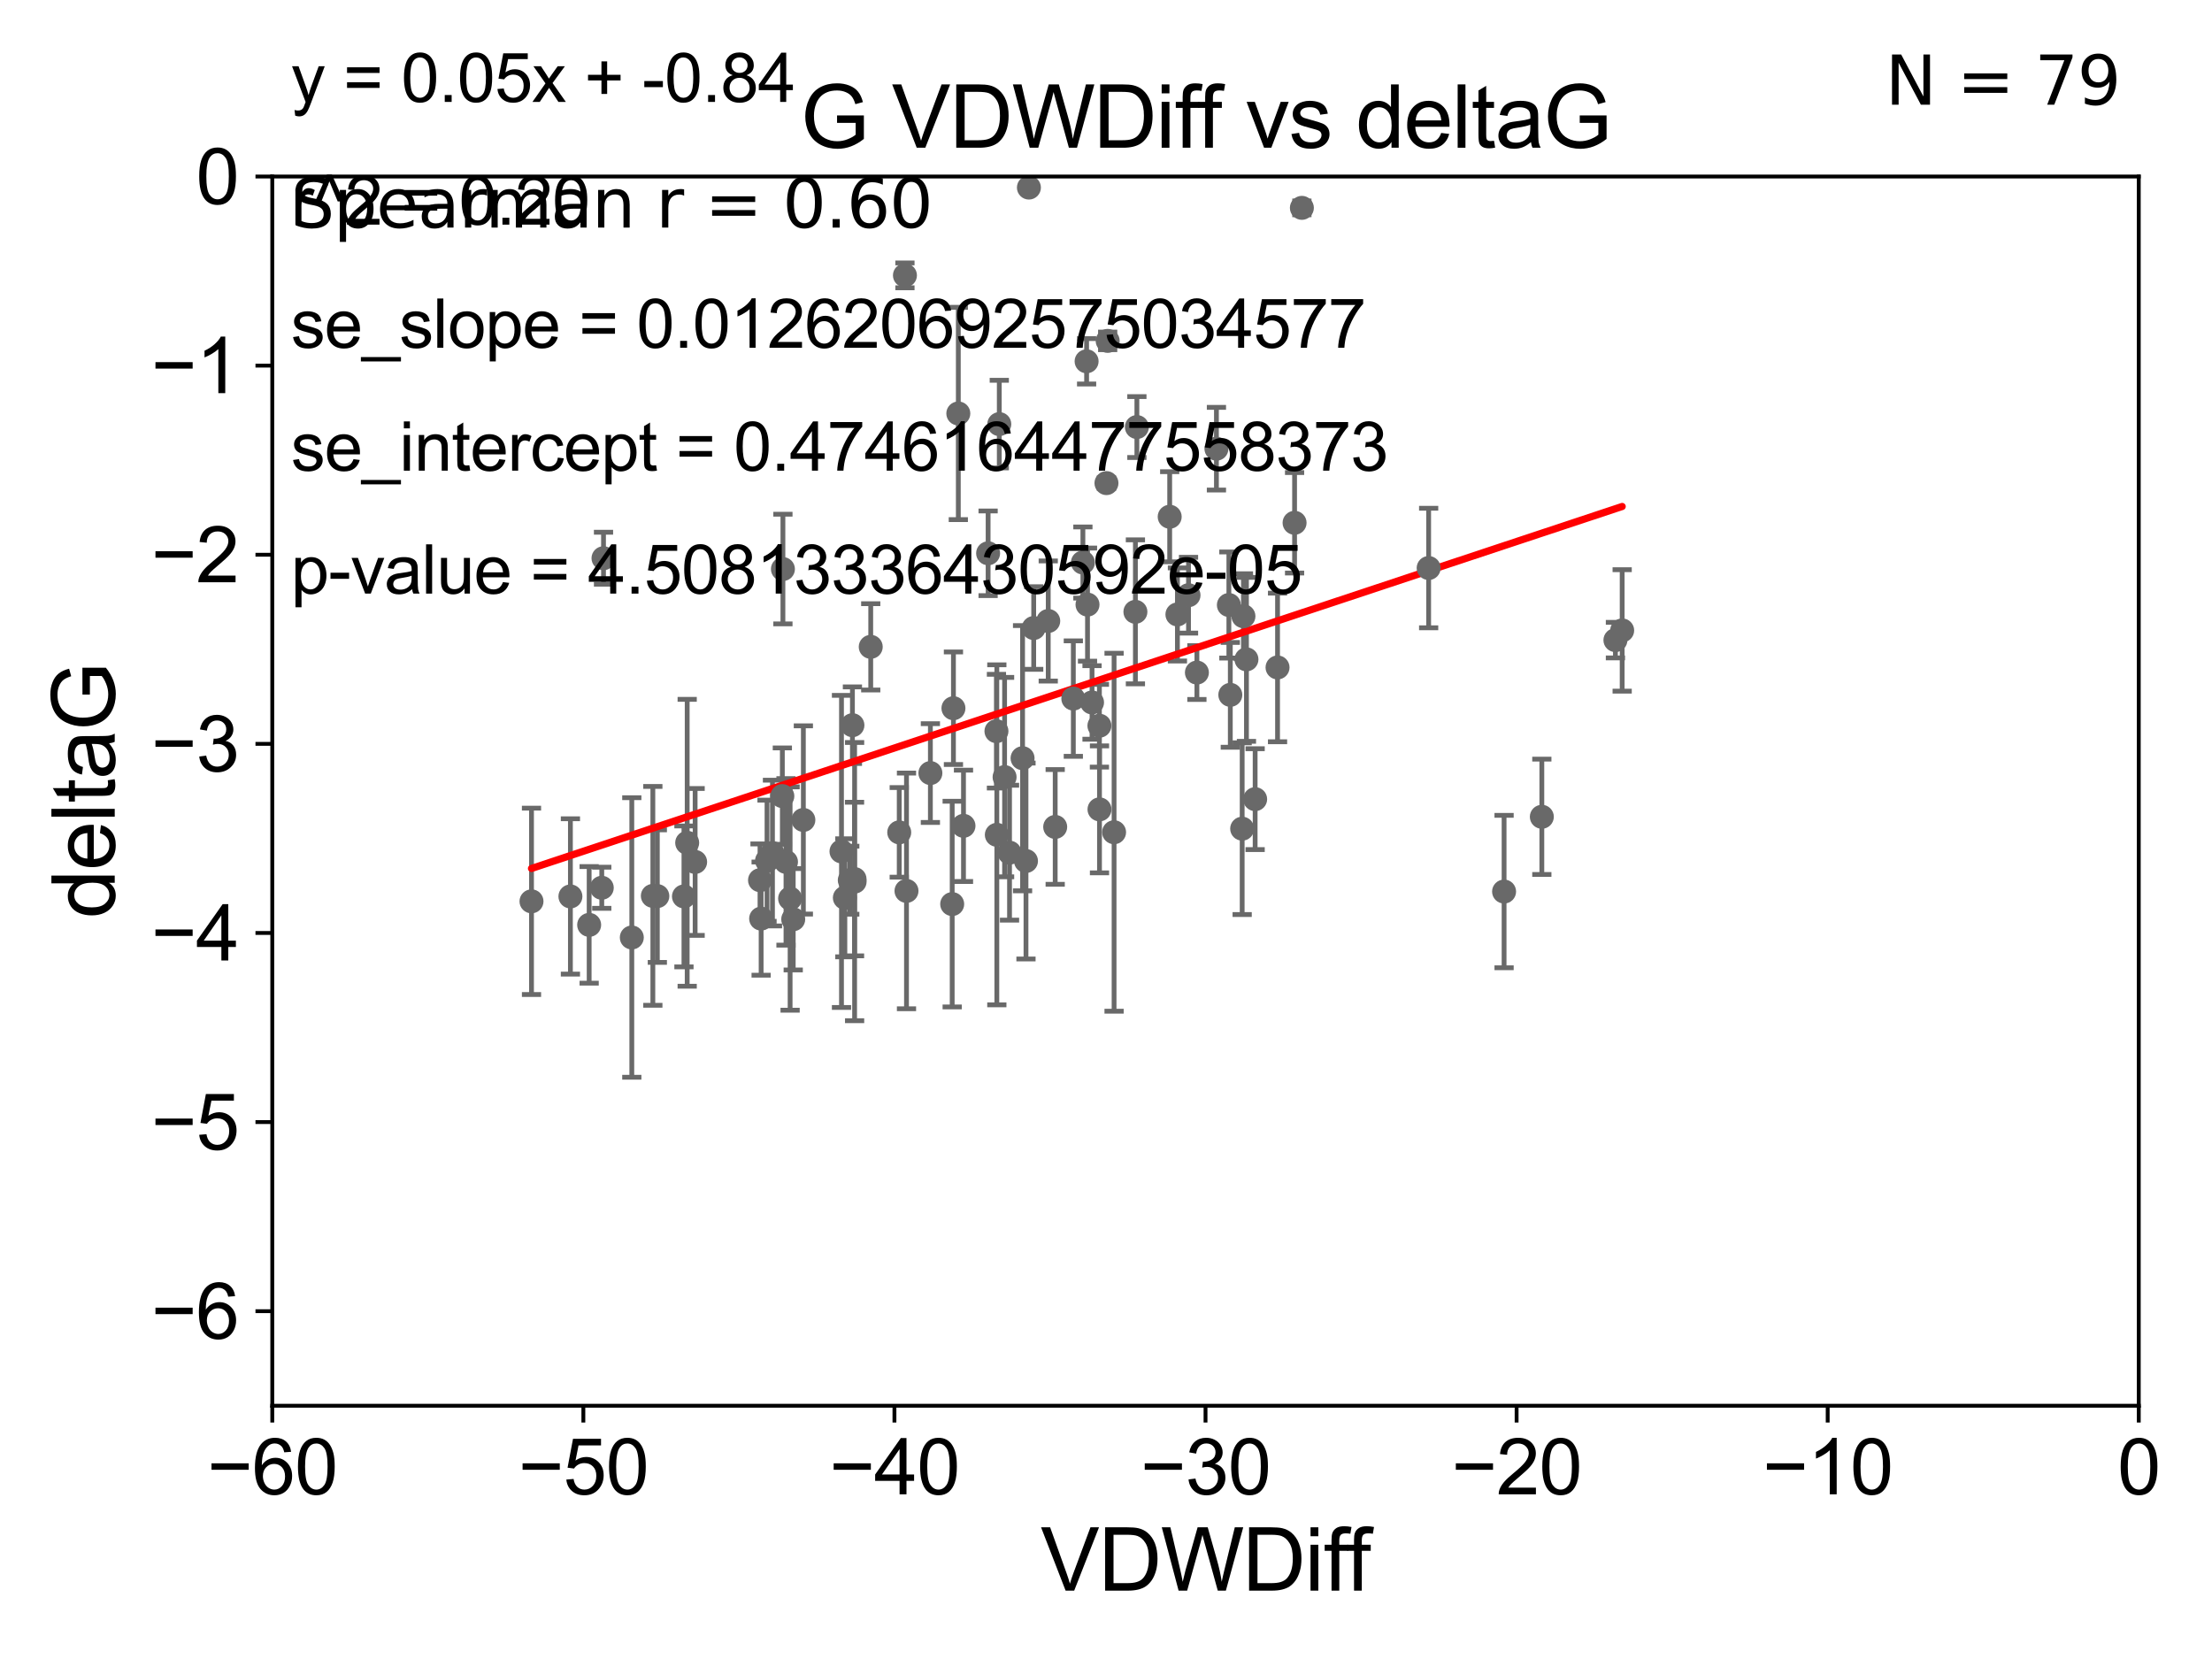 <?xml version="1.0" encoding="utf-8" standalone="no"?>
<!DOCTYPE svg PUBLIC "-//W3C//DTD SVG 1.1//EN"
  "http://www.w3.org/Graphics/SVG/1.1/DTD/svg11.dtd">
<svg xmlns:xlink="http://www.w3.org/1999/xlink" width="460.8pt" height="345.6pt" viewBox="0 0 460.8 345.6" xmlns="http://www.w3.org/2000/svg" version="1.1">
 <defs>
  <style type="text/css">*{stroke-linejoin: round; stroke-linecap: butt}</style>
 </defs>
 <g id="figure_1">
  <g id="patch_1">
   <path d="M 0 345.6 
L 460.8 345.6 
L 460.8 0 
L 0 0 
z
" style="fill: #ffffff"/>
  </g>
  <g id="axes_1">
   <g id="patch_2">
    <path d="M 56.72 292.84 
L 445.545 292.84 
L 445.545 36.775 
L 56.72 36.775 
z
" style="fill: #ffffff"/>
   </g>
   <g id="PathCollection_1">
    <defs>
     <path id="macbd150ac2" d="M 0 1.118 
C 0.297 1.118 0.581 1 0.791 0.791 
C 1 0.581 1.118 0.297 1.118 0 
C 1.118 -0.297 1 -0.581 0.791 -0.791 
C 0.581 -1 0.297 -1.118 0 -1.118 
C -0.297 -1.118 -0.581 -1 -0.791 -0.791 
C -1 -0.581 -1.118 -0.297 -1.118 0 
C -1.118 0.297 -1 0.581 -0.791 0.791 
C -0.581 1 -0.297 1.118 0 1.118 
z
" style="stroke: #696969"/>
    </defs>
    <g clip-path="url(#pef359593d9)">
     <use xlink:href="#macbd150ac2" x="158.326" y="183.361" style="fill: #696969; stroke: #696969"/>
     <use xlink:href="#macbd150ac2" x="136.001" y="186.627" style="fill: #696969; stroke: #696969"/>
     <use xlink:href="#macbd150ac2" x="160.919" y="177.712" style="fill: #696969; stroke: #696969"/>
     <use xlink:href="#macbd150ac2" x="110.721" y="187.766" style="fill: #696969; stroke: #696969"/>
     <use xlink:href="#macbd150ac2" x="177.024" y="183.361" style="fill: #696969; stroke: #696969"/>
     <use xlink:href="#macbd150ac2" x="159.786" y="179.304" style="fill: #696969; stroke: #696969"/>
     <use xlink:href="#macbd150ac2" x="158.558" y="191.362" style="fill: #696969; stroke: #696969"/>
     <use xlink:href="#macbd150ac2" x="136.936" y="186.675" style="fill: #696969; stroke: #696969"/>
     <use xlink:href="#macbd150ac2" x="122.733" y="192.668" style="fill: #696969; stroke: #696969"/>
     <use xlink:href="#macbd150ac2" x="167.356" y="170.809" style="fill: #696969; stroke: #696969"/>
     <use xlink:href="#macbd150ac2" x="187.327" y="173.397" style="fill: #696969; stroke: #696969"/>
     <use xlink:href="#macbd150ac2" x="143.154" y="175.566" style="fill: #696969; stroke: #696969"/>
     <use xlink:href="#macbd150ac2" x="118.828" y="186.743" style="fill: #696969; stroke: #696969"/>
     <use xlink:href="#macbd150ac2" x="178.015" y="183.121" style="fill: #696969; stroke: #696969"/>
     <use xlink:href="#macbd150ac2" x="142.48" y="186.741" style="fill: #696969; stroke: #696969"/>
     <use xlink:href="#macbd150ac2" x="188.839" y="185.595" style="fill: #696969; stroke: #696969"/>
     <use xlink:href="#macbd150ac2" x="163.736" y="179.547" style="fill: #696969; stroke: #696969"/>
     <use xlink:href="#macbd150ac2" x="162.976" y="165.842" style="fill: #696969; stroke: #696969"/>
     <use xlink:href="#macbd150ac2" x="178.03" y="183.656" style="fill: #696969; stroke: #696969"/>
     <use xlink:href="#macbd150ac2" x="175.297" y="177.365" style="fill: #696969; stroke: #696969"/>
     <use xlink:href="#macbd150ac2" x="131.617" y="195.295" style="fill: #696969; stroke: #696969"/>
     <use xlink:href="#macbd150ac2" x="177.576" y="151.072" style="fill: #696969; stroke: #696969"/>
     <use xlink:href="#macbd150ac2" x="176" y="187.024" style="fill: #696969; stroke: #696969"/>
     <use xlink:href="#macbd150ac2" x="125.722" y="116.288" style="fill: #696969; stroke: #696969"/>
     <use xlink:href="#macbd150ac2" x="199.635" y="86.133" style="fill: #696969; stroke: #696969"/>
     <use xlink:href="#macbd150ac2" x="164.595" y="187.184" style="fill: #696969; stroke: #696969"/>
     <use xlink:href="#macbd150ac2" x="125.359" y="184.94" style="fill: #696969; stroke: #696969"/>
     <use xlink:href="#macbd150ac2" x="144.808" y="179.561" style="fill: #696969; stroke: #696969"/>
     <use xlink:href="#macbd150ac2" x="165.243" y="191.497" style="fill: #696969; stroke: #696969"/>
     <use xlink:href="#macbd150ac2" x="163.097" y="118.544" style="fill: #696969; stroke: #696969"/>
     <use xlink:href="#macbd150ac2" x="219.816" y="172.264" style="fill: #696969; stroke: #696969"/>
     <use xlink:href="#macbd150ac2" x="207.578" y="152.317" style="fill: #696969; stroke: #696969"/>
     <use xlink:href="#macbd150ac2" x="229.028" y="151.181" style="fill: #696969; stroke: #696969"/>
     <use xlink:href="#macbd150ac2" x="188.516" y="57.363" style="fill: #696969; stroke: #696969"/>
     <use xlink:href="#macbd150ac2" x="181.39" y="134.75" style="fill: #696969; stroke: #696969"/>
     <use xlink:href="#macbd150ac2" x="198.358" y="188.337" style="fill: #696969; stroke: #696969"/>
     <use xlink:href="#macbd150ac2" x="229.045" y="168.607" style="fill: #696969; stroke: #696969"/>
     <use xlink:href="#macbd150ac2" x="208.169" y="88.35" style="fill: #696969; stroke: #696969"/>
     <use xlink:href="#macbd150ac2" x="210.303" y="177.627" style="fill: #696969; stroke: #696969"/>
     <use xlink:href="#macbd150ac2" x="215.339" y="130.831" style="fill: #696969; stroke: #696969"/>
     <use xlink:href="#macbd150ac2" x="213.019" y="157.948" style="fill: #696969; stroke: #696969"/>
     <use xlink:href="#macbd150ac2" x="214.341" y="39.074" style="fill: #696969; stroke: #696969"/>
     <use xlink:href="#macbd150ac2" x="266.135" y="139.042" style="fill: #696969; stroke: #696969"/>
     <use xlink:href="#macbd150ac2" x="205.842" y="115.259" style="fill: #696969; stroke: #696969"/>
     <use xlink:href="#macbd150ac2" x="207.658" y="173.908" style="fill: #696969; stroke: #696969"/>
     <use xlink:href="#macbd150ac2" x="218.369" y="129.363" style="fill: #696969; stroke: #696969"/>
     <use xlink:href="#macbd150ac2" x="225.587" y="117.184" style="fill: #696969; stroke: #696969"/>
     <use xlink:href="#macbd150ac2" x="223.594" y="145.529" style="fill: #696969; stroke: #696969"/>
     <use xlink:href="#macbd150ac2" x="236.834" y="88.96" style="fill: #696969; stroke: #696969"/>
     <use xlink:href="#macbd150ac2" x="245.279" y="127.998" style="fill: #696969; stroke: #696969"/>
     <use xlink:href="#macbd150ac2" x="232.083" y="173.37" style="fill: #696969; stroke: #696969"/>
     <use xlink:href="#macbd150ac2" x="249.337" y="140.106" style="fill: #696969; stroke: #696969"/>
     <use xlink:href="#macbd150ac2" x="253.405" y="93.472" style="fill: #696969; stroke: #696969"/>
     <use xlink:href="#macbd150ac2" x="230.496" y="100.642" style="fill: #696969; stroke: #696969"/>
     <use xlink:href="#macbd150ac2" x="198.62" y="147.535" style="fill: #696969; stroke: #696969"/>
     <use xlink:href="#macbd150ac2" x="200.713" y="172.036" style="fill: #696969; stroke: #696969"/>
     <use xlink:href="#macbd150ac2" x="209.273" y="161.883" style="fill: #696969; stroke: #696969"/>
     <use xlink:href="#macbd150ac2" x="226.549" y="125.95" style="fill: #696969; stroke: #696969"/>
     <use xlink:href="#macbd150ac2" x="193.817" y="161.044" style="fill: #696969; stroke: #696969"/>
     <use xlink:href="#macbd150ac2" x="255.997" y="126.034" style="fill: #696969; stroke: #696969"/>
     <use xlink:href="#macbd150ac2" x="213.731" y="179.365" style="fill: #696969; stroke: #696969"/>
     <use xlink:href="#macbd150ac2" x="259.659" y="137.356" style="fill: #696969; stroke: #696969"/>
     <use xlink:href="#macbd150ac2" x="243.668" y="107.649" style="fill: #696969; stroke: #696969"/>
     <use xlink:href="#macbd150ac2" x="227.491" y="146.332" style="fill: #696969; stroke: #696969"/>
     <use xlink:href="#macbd150ac2" x="269.684" y="108.91" style="fill: #696969; stroke: #696969"/>
     <use xlink:href="#macbd150ac2" x="259.032" y="128.37" style="fill: #696969; stroke: #696969"/>
     <use xlink:href="#macbd150ac2" x="256.296" y="144.75" style="fill: #696969; stroke: #696969"/>
     <use xlink:href="#macbd150ac2" x="258.766" y="172.629" style="fill: #696969; stroke: #696969"/>
     <use xlink:href="#macbd150ac2" x="313.328" y="185.726" style="fill: #696969; stroke: #696969"/>
     <use xlink:href="#macbd150ac2" x="236.526" y="127.457" style="fill: #696969; stroke: #696969"/>
     <use xlink:href="#macbd150ac2" x="261.469" y="166.478" style="fill: #696969; stroke: #696969"/>
     <use xlink:href="#macbd150ac2" x="247.59" y="123.993" style="fill: #696969; stroke: #696969"/>
     <use xlink:href="#macbd150ac2" x="226.36" y="75.265" style="fill: #696969; stroke: #696969"/>
     <use xlink:href="#macbd150ac2" x="271.205" y="43.3" style="fill: #696969; stroke: #696969"/>
     <use xlink:href="#macbd150ac2" x="230.75" y="71.012" style="fill: #696969; stroke: #696969"/>
     <use xlink:href="#macbd150ac2" x="337.928" y="131.327" style="fill: #696969; stroke: #696969"/>
     <use xlink:href="#macbd150ac2" x="297.615" y="118.329" style="fill: #696969; stroke: #696969"/>
     <use xlink:href="#macbd150ac2" x="336.522" y="133.35" style="fill: #696969; stroke: #696969"/>
     <use xlink:href="#macbd150ac2" x="321.193" y="170.152" style="fill: #696969; stroke: #696969"/>
    </g>
   </g>
   <g id="matplotlib.axis_1">
    <g id="xtick_1">
     <g id="line2d_1">
      <defs>
       <path id="m0678379d8d" d="M 0 0 
L 0 3.5 
" style="stroke: #000000; stroke-width: 0.8"/>
      </defs>
      <g>
       <use xlink:href="#m0678379d8d" x="56.72" y="292.84" style="stroke: #000000; stroke-width: 0.8"/>
      </g>
     </g>
     <g id="text_1">
      <!-- −60 -->
      <g transform="translate(43.15 311.293)scale(0.16 -0.16)">
       <defs>
        <path id="ArialMT-2212" d="M 3381 1997 
L 356 1997 
L 356 2522 
L 3381 2522 
L 3381 1997 
z
" transform="scale(0.016)"/>
        <path id="ArialMT-36" d="M 3184 3459 
L 2625 3416 
Q 2550 3747 2413 3897 
Q 2184 4138 1850 4138 
Q 1581 4138 1378 3988 
Q 1113 3794 959 3422 
Q 806 3050 800 2363 
Q 1003 2672 1297 2822 
Q 1591 2972 1913 2972 
Q 2475 2972 2870 2558 
Q 3266 2144 3266 1488 
Q 3266 1056 3080 686 
Q 2894 316 2569 119 
Q 2244 -78 1831 -78 
Q 1128 -78 684 439 
Q 241 956 241 2144 
Q 241 3472 731 4075 
Q 1159 4600 1884 4600 
Q 2425 4600 2770 4297 
Q 3116 3994 3184 3459 
z
M 888 1484 
Q 888 1194 1011 928 
Q 1134 663 1356 523 
Q 1578 384 1822 384 
Q 2178 384 2434 671 
Q 2691 959 2691 1453 
Q 2691 1928 2437 2201 
Q 2184 2475 1800 2475 
Q 1419 2475 1153 2201 
Q 888 1928 888 1484 
z
" transform="scale(0.016)"/>
        <path id="ArialMT-30" d="M 266 2259 
Q 266 3072 433 3567 
Q 600 4063 929 4331 
Q 1259 4600 1759 4600 
Q 2128 4600 2406 4451 
Q 2684 4303 2865 4023 
Q 3047 3744 3150 3342 
Q 3253 2941 3253 2259 
Q 3253 1453 3087 958 
Q 2922 463 2592 192 
Q 2263 -78 1759 -78 
Q 1097 -78 719 397 
Q 266 969 266 2259 
z
M 844 2259 
Q 844 1131 1108 757 
Q 1372 384 1759 384 
Q 2147 384 2411 759 
Q 2675 1134 2675 2259 
Q 2675 3391 2411 3762 
Q 2147 4134 1753 4134 
Q 1366 4134 1134 3806 
Q 844 3388 844 2259 
z
" transform="scale(0.016)"/>
       </defs>
       <use xlink:href="#ArialMT-2212"/>
       <use xlink:href="#ArialMT-36" x="58.398"/>
       <use xlink:href="#ArialMT-30" x="114.014"/>
      </g>
     </g>
    </g>
    <g id="xtick_2">
     <g id="line2d_2">
      <g>
       <use xlink:href="#m0678379d8d" x="121.524" y="292.84" style="stroke: #000000; stroke-width: 0.8"/>
      </g>
     </g>
     <g id="text_2">
      <!-- −50 -->
      <g transform="translate(107.954 311.293)scale(0.16 -0.16)">
       <defs>
        <path id="ArialMT-35" d="M 266 1200 
L 856 1250 
Q 922 819 1161 601 
Q 1400 384 1738 384 
Q 2144 384 2425 690 
Q 2706 997 2706 1503 
Q 2706 1984 2436 2262 
Q 2166 2541 1728 2541 
Q 1456 2541 1237 2417 
Q 1019 2294 894 2097 
L 366 2166 
L 809 4519 
L 3088 4519 
L 3088 3981 
L 1259 3981 
L 1013 2750 
Q 1425 3038 1878 3038 
Q 2478 3038 2890 2622 
Q 3303 2206 3303 1553 
Q 3303 931 2941 478 
Q 2500 -78 1738 -78 
Q 1113 -78 717 272 
Q 322 622 266 1200 
z
" transform="scale(0.016)"/>
       </defs>
       <use xlink:href="#ArialMT-2212"/>
       <use xlink:href="#ArialMT-35" x="58.398"/>
       <use xlink:href="#ArialMT-30" x="114.014"/>
      </g>
     </g>
    </g>
    <g id="xtick_3">
     <g id="line2d_3">
      <g>
       <use xlink:href="#m0678379d8d" x="186.328" y="292.84" style="stroke: #000000; stroke-width: 0.8"/>
      </g>
     </g>
     <g id="text_3">
      <!-- −40 -->
      <g transform="translate(172.758 311.293)scale(0.16 -0.16)">
       <defs>
        <path id="ArialMT-34" d="M 2069 0 
L 2069 1097 
L 81 1097 
L 81 1613 
L 2172 4581 
L 2631 4581 
L 2631 1613 
L 3250 1613 
L 3250 1097 
L 2631 1097 
L 2631 0 
L 2069 0 
z
M 2069 1613 
L 2069 3678 
L 634 1613 
L 2069 1613 
z
" transform="scale(0.016)"/>
       </defs>
       <use xlink:href="#ArialMT-2212"/>
       <use xlink:href="#ArialMT-34" x="58.398"/>
       <use xlink:href="#ArialMT-30" x="114.014"/>
      </g>
     </g>
    </g>
    <g id="xtick_4">
     <g id="line2d_4">
      <g>
       <use xlink:href="#m0678379d8d" x="251.132" y="292.84" style="stroke: #000000; stroke-width: 0.8"/>
      </g>
     </g>
     <g id="text_4">
      <!-- −30 -->
      <g transform="translate(237.562 311.293)scale(0.16 -0.16)">
       <defs>
        <path id="ArialMT-33" d="M 269 1209 
L 831 1284 
Q 928 806 1161 595 
Q 1394 384 1728 384 
Q 2125 384 2398 659 
Q 2672 934 2672 1341 
Q 2672 1728 2419 1979 
Q 2166 2231 1775 2231 
Q 1616 2231 1378 2169 
L 1441 2663 
Q 1497 2656 1531 2656 
Q 1891 2656 2178 2843 
Q 2466 3031 2466 3422 
Q 2466 3731 2256 3934 
Q 2047 4138 1716 4138 
Q 1388 4138 1169 3931 
Q 950 3725 888 3313 
L 325 3413 
Q 428 3978 793 4289 
Q 1159 4600 1703 4600 
Q 2078 4600 2393 4439 
Q 2709 4278 2876 4000 
Q 3044 3722 3044 3409 
Q 3044 3113 2884 2869 
Q 2725 2625 2413 2481 
Q 2819 2388 3044 2092 
Q 3269 1797 3269 1353 
Q 3269 753 2831 336 
Q 2394 -81 1725 -81 
Q 1122 -81 723 278 
Q 325 638 269 1209 
z
" transform="scale(0.016)"/>
       </defs>
       <use xlink:href="#ArialMT-2212"/>
       <use xlink:href="#ArialMT-33" x="58.398"/>
       <use xlink:href="#ArialMT-30" x="114.014"/>
      </g>
     </g>
    </g>
    <g id="xtick_5">
     <g id="line2d_5">
      <g>
       <use xlink:href="#m0678379d8d" x="315.937" y="292.84" style="stroke: #000000; stroke-width: 0.8"/>
      </g>
     </g>
     <g id="text_5">
      <!-- −20 -->
      <g transform="translate(302.367 311.293)scale(0.16 -0.16)">
       <defs>
        <path id="ArialMT-32" d="M 3222 541 
L 3222 0 
L 194 0 
Q 188 203 259 391 
Q 375 700 629 1000 
Q 884 1300 1366 1694 
Q 2113 2306 2375 2664 
Q 2638 3022 2638 3341 
Q 2638 3675 2398 3904 
Q 2159 4134 1775 4134 
Q 1369 4134 1125 3890 
Q 881 3647 878 3216 
L 300 3275 
Q 359 3922 746 4261 
Q 1134 4600 1788 4600 
Q 2447 4600 2831 4234 
Q 3216 3869 3216 3328 
Q 3216 3053 3103 2787 
Q 2991 2522 2730 2228 
Q 2469 1934 1863 1422 
Q 1356 997 1212 845 
Q 1069 694 975 541 
L 3222 541 
z
" transform="scale(0.016)"/>
       </defs>
       <use xlink:href="#ArialMT-2212"/>
       <use xlink:href="#ArialMT-32" x="58.398"/>
       <use xlink:href="#ArialMT-30" x="114.014"/>
      </g>
     </g>
    </g>
    <g id="xtick_6">
     <g id="line2d_6">
      <g>
       <use xlink:href="#m0678379d8d" x="380.741" y="292.84" style="stroke: #000000; stroke-width: 0.8"/>
      </g>
     </g>
     <g id="text_6">
      <!-- −10 -->
      <g transform="translate(367.171 311.293)scale(0.16 -0.16)">
       <defs>
        <path id="ArialMT-31" d="M 2384 0 
L 1822 0 
L 1822 3584 
Q 1619 3391 1289 3197 
Q 959 3003 697 2906 
L 697 3450 
Q 1169 3672 1522 3987 
Q 1875 4303 2022 4600 
L 2384 4600 
L 2384 0 
z
" transform="scale(0.016)"/>
       </defs>
       <use xlink:href="#ArialMT-2212"/>
       <use xlink:href="#ArialMT-31" x="58.398"/>
       <use xlink:href="#ArialMT-30" x="114.014"/>
      </g>
     </g>
    </g>
    <g id="xtick_7">
     <g id="line2d_7">
      <g>
       <use xlink:href="#m0678379d8d" x="445.545" y="292.84" style="stroke: #000000; stroke-width: 0.8"/>
      </g>
     </g>
     <g id="text_7">
      <!-- 0 -->
      <g transform="translate(441.096 311.293)scale(0.16 -0.16)">
       <use xlink:href="#ArialMT-30"/>
      </g>
     </g>
    </g>
    <g id="text_8">
     <!-- VDWDiff -->
     <g transform="translate(216.792 331.357)scale(0.18 -0.18)">
      <defs>
       <path id="ArialMT-56" d="M 1803 0 
L 28 4581 
L 684 4581 
L 1875 1253 
Q 2019 853 2116 503 
Q 2222 878 2363 1253 
L 3600 4581 
L 4219 4581 
L 2425 0 
L 1803 0 
z
" transform="scale(0.016)"/>
       <path id="ArialMT-44" d="M 494 0 
L 494 4581 
L 2072 4581 
Q 2606 4581 2888 4516 
Q 3281 4425 3559 4188 
Q 3922 3881 4101 3404 
Q 4281 2928 4281 2316 
Q 4281 1794 4159 1391 
Q 4038 988 3847 723 
Q 3656 459 3429 307 
Q 3203 156 2883 78 
Q 2563 0 2147 0 
L 494 0 
z
M 1100 541 
L 2078 541 
Q 2531 541 2789 625 
Q 3047 709 3200 863 
Q 3416 1078 3536 1442 
Q 3656 1806 3656 2325 
Q 3656 3044 3420 3430 
Q 3184 3816 2847 3947 
Q 2603 4041 2063 4041 
L 1100 4041 
L 1100 541 
z
" transform="scale(0.016)"/>
       <path id="ArialMT-57" d="M 1294 0 
L 78 4581 
L 700 4581 
L 1397 1578 
Q 1509 1106 1591 641 
Q 1766 1375 1797 1488 
L 2669 4581 
L 3400 4581 
L 4056 2263 
Q 4303 1400 4413 641 
Q 4500 1075 4641 1638 
L 5359 4581 
L 5969 4581 
L 4713 0 
L 4128 0 
L 3163 3491 
Q 3041 3928 3019 4028 
Q 2947 3713 2884 3491 
L 1913 0 
L 1294 0 
z
" transform="scale(0.016)"/>
       <path id="ArialMT-69" d="M 425 3934 
L 425 4581 
L 988 4581 
L 988 3934 
L 425 3934 
z
M 425 0 
L 425 3319 
L 988 3319 
L 988 0 
L 425 0 
z
" transform="scale(0.016)"/>
       <path id="ArialMT-66" d="M 556 0 
L 556 2881 
L 59 2881 
L 59 3319 
L 556 3319 
L 556 3672 
Q 556 4006 616 4169 
Q 697 4388 901 4523 
Q 1106 4659 1475 4659 
Q 1713 4659 2000 4603 
L 1916 4113 
Q 1741 4144 1584 4144 
Q 1328 4144 1222 4034 
Q 1116 3925 1116 3625 
L 1116 3319 
L 1763 3319 
L 1763 2881 
L 1116 2881 
L 1116 0 
L 556 0 
z
" transform="scale(0.016)"/>
      </defs>
      <use xlink:href="#ArialMT-56"/>
      <use xlink:href="#ArialMT-44" x="66.699"/>
      <use xlink:href="#ArialMT-57" x="138.916"/>
      <use xlink:href="#ArialMT-44" x="233.301"/>
      <use xlink:href="#ArialMT-69" x="305.518"/>
      <use xlink:href="#ArialMT-66" x="327.734"/>
      <use xlink:href="#ArialMT-66" x="353.768"/>
     </g>
    </g>
   </g>
   <g id="matplotlib.axis_2">
    <g id="ytick_1">
     <g id="line2d_8">
      <defs>
       <path id="m5ec3fa2ad8" d="M 0 0 
L -3.5 0 
" style="stroke: #000000; stroke-width: 0.8"/>
      </defs>
      <g>
       <use xlink:href="#m5ec3fa2ad8" x="56.72" y="273.143" style="stroke: #000000; stroke-width: 0.8"/>
      </g>
     </g>
     <g id="text_9">
      <!-- −6 -->
      <g transform="translate(31.477 278.869)scale(0.16 -0.16)">
       <use xlink:href="#ArialMT-2212"/>
       <use xlink:href="#ArialMT-36" x="58.398"/>
      </g>
     </g>
    </g>
    <g id="ytick_2">
     <g id="line2d_9">
      <g>
       <use xlink:href="#m5ec3fa2ad8" x="56.72" y="233.748" style="stroke: #000000; stroke-width: 0.8"/>
      </g>
     </g>
     <g id="text_10">
      <!-- −5 -->
      <g transform="translate(31.477 239.474)scale(0.16 -0.16)">
       <use xlink:href="#ArialMT-2212"/>
       <use xlink:href="#ArialMT-35" x="58.398"/>
      </g>
     </g>
    </g>
    <g id="ytick_3">
     <g id="line2d_10">
      <g>
       <use xlink:href="#m5ec3fa2ad8" x="56.72" y="194.353" style="stroke: #000000; stroke-width: 0.8"/>
      </g>
     </g>
     <g id="text_11">
      <!-- −4 -->
      <g transform="translate(31.477 200.08)scale(0.16 -0.16)">
       <use xlink:href="#ArialMT-2212"/>
       <use xlink:href="#ArialMT-34" x="58.398"/>
      </g>
     </g>
    </g>
    <g id="ytick_4">
     <g id="line2d_11">
      <g>
       <use xlink:href="#m5ec3fa2ad8" x="56.72" y="154.959" style="stroke: #000000; stroke-width: 0.8"/>
      </g>
     </g>
     <g id="text_12">
      <!-- −3 -->
      <g transform="translate(31.477 160.685)scale(0.16 -0.16)">
       <use xlink:href="#ArialMT-2212"/>
       <use xlink:href="#ArialMT-33" x="58.398"/>
      </g>
     </g>
    </g>
    <g id="ytick_5">
     <g id="line2d_12">
      <g>
       <use xlink:href="#m5ec3fa2ad8" x="56.72" y="115.564" style="stroke: #000000; stroke-width: 0.8"/>
      </g>
     </g>
     <g id="text_13">
      <!-- −2 -->
      <g transform="translate(31.477 121.29)scale(0.16 -0.16)">
       <use xlink:href="#ArialMT-2212"/>
       <use xlink:href="#ArialMT-32" x="58.398"/>
      </g>
     </g>
    </g>
    <g id="ytick_6">
     <g id="line2d_13">
      <g>
       <use xlink:href="#m5ec3fa2ad8" x="56.72" y="76.17" style="stroke: #000000; stroke-width: 0.8"/>
      </g>
     </g>
     <g id="text_14">
      <!-- −1 -->
      <g transform="translate(31.477 81.896)scale(0.16 -0.16)">
       <use xlink:href="#ArialMT-2212"/>
       <use xlink:href="#ArialMT-31" x="58.398"/>
      </g>
     </g>
    </g>
    <g id="ytick_7">
     <g id="line2d_14">
      <g>
       <use xlink:href="#m5ec3fa2ad8" x="56.72" y="36.775" style="stroke: #000000; stroke-width: 0.8"/>
      </g>
     </g>
     <g id="text_15">
      <!-- 0 -->
      <g transform="translate(40.822 42.501)scale(0.16 -0.16)">
       <use xlink:href="#ArialMT-30"/>
      </g>
     </g>
    </g>
    <g id="text_16">
     <!-- deltaG -->
     <g transform="translate(23.9 191.322)rotate(-90)scale(0.18 -0.18)">
      <defs>
       <path id="ArialMT-64" d="M 2575 0 
L 2575 419 
Q 2259 -75 1647 -75 
Q 1250 -75 917 144 
Q 584 363 401 755 
Q 219 1147 219 1656 
Q 219 2153 384 2558 
Q 550 2963 881 3178 
Q 1213 3394 1622 3394 
Q 1922 3394 2156 3267 
Q 2391 3141 2538 2938 
L 2538 4581 
L 3097 4581 
L 3097 0 
L 2575 0 
z
M 797 1656 
Q 797 1019 1065 703 
Q 1334 388 1700 388 
Q 2069 388 2326 689 
Q 2584 991 2584 1609 
Q 2584 2291 2321 2609 
Q 2059 2928 1675 2928 
Q 1300 2928 1048 2622 
Q 797 2316 797 1656 
z
" transform="scale(0.016)"/>
       <path id="ArialMT-65" d="M 2694 1069 
L 3275 997 
Q 3138 488 2766 206 
Q 2394 -75 1816 -75 
Q 1088 -75 661 373 
Q 234 822 234 1631 
Q 234 2469 665 2931 
Q 1097 3394 1784 3394 
Q 2450 3394 2872 2941 
Q 3294 2488 3294 1666 
Q 3294 1616 3291 1516 
L 816 1516 
Q 847 969 1125 678 
Q 1403 388 1819 388 
Q 2128 388 2347 550 
Q 2566 713 2694 1069 
z
M 847 1978 
L 2700 1978 
Q 2663 2397 2488 2606 
Q 2219 2931 1791 2931 
Q 1403 2931 1139 2672 
Q 875 2413 847 1978 
z
" transform="scale(0.016)"/>
       <path id="ArialMT-6c" d="M 409 0 
L 409 4581 
L 972 4581 
L 972 0 
L 409 0 
z
" transform="scale(0.016)"/>
       <path id="ArialMT-74" d="M 1650 503 
L 1731 6 
Q 1494 -44 1306 -44 
Q 1000 -44 831 53 
Q 663 150 594 308 
Q 525 466 525 972 
L 525 2881 
L 113 2881 
L 113 3319 
L 525 3319 
L 525 4141 
L 1084 4478 
L 1084 3319 
L 1650 3319 
L 1650 2881 
L 1084 2881 
L 1084 941 
Q 1084 700 1114 631 
Q 1144 563 1211 522 
Q 1278 481 1403 481 
Q 1497 481 1650 503 
z
" transform="scale(0.016)"/>
       <path id="ArialMT-61" d="M 2588 409 
Q 2275 144 1986 34 
Q 1697 -75 1366 -75 
Q 819 -75 525 192 
Q 231 459 231 875 
Q 231 1119 342 1320 
Q 453 1522 633 1644 
Q 813 1766 1038 1828 
Q 1203 1872 1538 1913 
Q 2219 1994 2541 2106 
Q 2544 2222 2544 2253 
Q 2544 2597 2384 2738 
Q 2169 2928 1744 2928 
Q 1347 2928 1158 2789 
Q 969 2650 878 2297 
L 328 2372 
Q 403 2725 575 2942 
Q 747 3159 1072 3276 
Q 1397 3394 1825 3394 
Q 2250 3394 2515 3294 
Q 2781 3194 2906 3042 
Q 3031 2891 3081 2659 
Q 3109 2516 3109 2141 
L 3109 1391 
Q 3109 606 3145 398 
Q 3181 191 3288 0 
L 2700 0 
Q 2613 175 2588 409 
z
M 2541 1666 
Q 2234 1541 1622 1453 
Q 1275 1403 1131 1340 
Q 988 1278 909 1158 
Q 831 1038 831 891 
Q 831 666 1001 516 
Q 1172 366 1500 366 
Q 1825 366 2078 508 
Q 2331 650 2450 897 
Q 2541 1088 2541 1459 
L 2541 1666 
z
" transform="scale(0.016)"/>
       <path id="ArialMT-47" d="M 2638 1797 
L 2638 2334 
L 4578 2338 
L 4578 638 
Q 4131 281 3656 101 
Q 3181 -78 2681 -78 
Q 2006 -78 1454 211 
Q 903 500 622 1047 
Q 341 1594 341 2269 
Q 341 2938 620 3517 
Q 900 4097 1425 4378 
Q 1950 4659 2634 4659 
Q 3131 4659 3532 4498 
Q 3934 4338 4162 4050 
Q 4391 3763 4509 3300 
L 3963 3150 
Q 3859 3500 3706 3700 
Q 3553 3900 3268 4020 
Q 2984 4141 2638 4141 
Q 2222 4141 1919 4014 
Q 1616 3888 1430 3681 
Q 1244 3475 1141 3228 
Q 966 2803 966 2306 
Q 966 1694 1177 1281 
Q 1388 869 1791 669 
Q 2194 469 2647 469 
Q 3041 469 3416 620 
Q 3791 772 3984 944 
L 3984 1797 
L 2638 1797 
z
" transform="scale(0.016)"/>
      </defs>
      <use xlink:href="#ArialMT-64"/>
      <use xlink:href="#ArialMT-65" x="55.615"/>
      <use xlink:href="#ArialMT-6c" x="111.23"/>
      <use xlink:href="#ArialMT-74" x="133.447"/>
      <use xlink:href="#ArialMT-61" x="161.23"/>
      <use xlink:href="#ArialMT-47" x="216.846"/>
     </g>
    </g>
   </g>
   <g id="LineCollection_1">
    <path d="M 158.326 190.918 
L 158.326 175.804 
" clip-path="url(#pef359593d9)" style="fill: none; stroke: #696969"/>
    <path d="M 136.001 209.422 
L 136.001 163.832 
" clip-path="url(#pef359593d9)" style="fill: none; stroke: #696969"/>
    <path d="M 160.919 192.894 
L 160.919 162.53 
" clip-path="url(#pef359593d9)" style="fill: none; stroke: #696969"/>
    <path d="M 110.721 207.177 
L 110.721 168.355 
" clip-path="url(#pef359593d9)" style="fill: none; stroke: #696969"/>
    <path d="M 177.024 190.447 
L 177.024 176.274 
" clip-path="url(#pef359593d9)" style="fill: none; stroke: #696969"/>
    <path d="M 159.786 191.921 
L 159.786 166.688 
" clip-path="url(#pef359593d9)" style="fill: none; stroke: #696969"/>
    <path d="M 158.558 203.155 
L 158.558 179.569 
" clip-path="url(#pef359593d9)" style="fill: none; stroke: #696969"/>
    <path d="M 136.936 200.482 
L 136.936 172.868 
" clip-path="url(#pef359593d9)" style="fill: none; stroke: #696969"/>
    <path d="M 122.733 204.811 
L 122.733 180.525 
" clip-path="url(#pef359593d9)" style="fill: none; stroke: #696969"/>
    <path d="M 167.356 190.416 
L 167.356 151.203 
" clip-path="url(#pef359593d9)" style="fill: none; stroke: #696969"/>
    <path d="M 187.327 182.729 
L 187.327 164.065 
" clip-path="url(#pef359593d9)" style="fill: none; stroke: #696969"/>
    <path d="M 143.154 205.447 
L 143.154 145.685 
" clip-path="url(#pef359593d9)" style="fill: none; stroke: #696969"/>
    <path d="M 118.828 202.923 
L 118.828 170.563 
" clip-path="url(#pef359593d9)" style="fill: none; stroke: #696969"/>
    <path d="M 178.015 199.12 
L 178.015 167.123 
" clip-path="url(#pef359593d9)" style="fill: none; stroke: #696969"/>
    <path d="M 142.48 201.422 
L 142.48 172.061 
" clip-path="url(#pef359593d9)" style="fill: none; stroke: #696969"/>
    <path d="M 188.839 210.144 
L 188.839 161.047 
" clip-path="url(#pef359593d9)" style="fill: none; stroke: #696969"/>
    <path d="M 163.736 196.891 
L 163.736 162.203 
" clip-path="url(#pef359593d9)" style="fill: none; stroke: #696969"/>
    <path d="M 162.976 175.881 
L 162.976 155.804 
" clip-path="url(#pef359593d9)" style="fill: none; stroke: #696969"/>
    <path d="M 178.03 212.633 
L 178.03 154.679 
" clip-path="url(#pef359593d9)" style="fill: none; stroke: #696969"/>
    <path d="M 175.297 209.872 
L 175.297 144.859 
" clip-path="url(#pef359593d9)" style="fill: none; stroke: #696969"/>
    <path d="M 131.617 224.411 
L 131.617 166.18 
" clip-path="url(#pef359593d9)" style="fill: none; stroke: #696969"/>
    <path d="M 177.576 159.052 
L 177.576 143.092 
" clip-path="url(#pef359593d9)" style="fill: none; stroke: #696969"/>
    <path d="M 176 199.324 
L 176 174.725 
" clip-path="url(#pef359593d9)" style="fill: none; stroke: #696969"/>
    <path d="M 125.722 121.701 
L 125.722 110.875 
" clip-path="url(#pef359593d9)" style="fill: none; stroke: #696969"/>
    <path d="M 199.635 108.244 
L 199.635 64.022 
" clip-path="url(#pef359593d9)" style="fill: none; stroke: #696969"/>
    <path d="M 164.595 210.444 
L 164.595 163.924 
" clip-path="url(#pef359593d9)" style="fill: none; stroke: #696969"/>
    <path d="M 125.359 189.225 
L 125.359 180.655 
" clip-path="url(#pef359593d9)" style="fill: none; stroke: #696969"/>
    <path d="M 144.808 194.86 
L 144.808 164.263 
" clip-path="url(#pef359593d9)" style="fill: none; stroke: #696969"/>
    <path d="M 165.243 202.055 
L 165.243 180.939 
" clip-path="url(#pef359593d9)" style="fill: none; stroke: #696969"/>
    <path d="M 163.097 129.964 
L 163.097 107.124 
" clip-path="url(#pef359593d9)" style="fill: none; stroke: #696969"/>
    <path d="M 219.816 184.214 
L 219.816 160.315 
" clip-path="url(#pef359593d9)" style="fill: none; stroke: #696969"/>
    <path d="M 207.578 164.165 
L 207.578 140.47 
" clip-path="url(#pef359593d9)" style="fill: none; stroke: #696969"/>
    <path d="M 229.028 159.797 
L 229.028 142.564 
" clip-path="url(#pef359593d9)" style="fill: none; stroke: #696969"/>
    <path d="M 188.516 59.954 
L 188.516 54.772 
" clip-path="url(#pef359593d9)" style="fill: none; stroke: #696969"/>
    <path d="M 181.39 143.736 
L 181.39 125.764 
" clip-path="url(#pef359593d9)" style="fill: none; stroke: #696969"/>
    <path d="M 198.358 209.758 
L 198.358 166.916 
" clip-path="url(#pef359593d9)" style="fill: none; stroke: #696969"/>
    <path d="M 229.045 181.833 
L 229.045 155.381 
" clip-path="url(#pef359593d9)" style="fill: none; stroke: #696969"/>
    <path d="M 208.169 97.477 
L 208.169 79.222 
" clip-path="url(#pef359593d9)" style="fill: none; stroke: #696969"/>
    <path d="M 210.303 191.679 
L 210.303 163.576 
" clip-path="url(#pef359593d9)" style="fill: none; stroke: #696969"/>
    <path d="M 215.339 139.431 
L 215.339 122.23 
" clip-path="url(#pef359593d9)" style="fill: none; stroke: #696969"/>
    <path d="M 213.019 185.574 
L 213.019 130.321 
" clip-path="url(#pef359593d9)" style="fill: none; stroke: #696969"/>
    <path d="M 214.341 39.661 
L 214.341 38.486 
" clip-path="url(#pef359593d9)" style="fill: none; stroke: #696969"/>
    <path d="M 266.135 154.523 
L 266.135 123.56 
" clip-path="url(#pef359593d9)" style="fill: none; stroke: #696969"/>
    <path d="M 205.842 124.077 
L 205.842 106.441 
" clip-path="url(#pef359593d9)" style="fill: none; stroke: #696969"/>
    <path d="M 207.658 209.327 
L 207.658 138.489 
" clip-path="url(#pef359593d9)" style="fill: none; stroke: #696969"/>
    <path d="M 218.369 141.877 
L 218.369 116.849 
" clip-path="url(#pef359593d9)" style="fill: none; stroke: #696969"/>
    <path d="M 225.587 124.591 
L 225.587 109.776 
" clip-path="url(#pef359593d9)" style="fill: none; stroke: #696969"/>
    <path d="M 223.594 157.557 
L 223.594 133.501 
" clip-path="url(#pef359593d9)" style="fill: none; stroke: #696969"/>
    <path d="M 236.834 95.306 
L 236.834 82.614 
" clip-path="url(#pef359593d9)" style="fill: none; stroke: #696969"/>
    <path d="M 245.279 137.698 
L 245.279 118.299 
" clip-path="url(#pef359593d9)" style="fill: none; stroke: #696969"/>
    <path d="M 232.083 210.653 
L 232.083 136.087 
" clip-path="url(#pef359593d9)" style="fill: none; stroke: #696969"/>
    <path d="M 249.337 145.711 
L 249.337 134.502 
" clip-path="url(#pef359593d9)" style="fill: none; stroke: #696969"/>
    <path d="M 253.405 102.084 
L 253.405 84.861 
" clip-path="url(#pef359593d9)" style="fill: none; stroke: #696969"/>
    <path d="M 230.496 101.753 
L 230.496 99.531 
" clip-path="url(#pef359593d9)" style="fill: none; stroke: #696969"/>
    <path d="M 198.62 159.258 
L 198.62 135.813 
" clip-path="url(#pef359593d9)" style="fill: none; stroke: #696969"/>
    <path d="M 200.713 183.631 
L 200.713 160.441 
" clip-path="url(#pef359593d9)" style="fill: none; stroke: #696969"/>
    <path d="M 209.273 182.651 
L 209.273 141.115 
" clip-path="url(#pef359593d9)" style="fill: none; stroke: #696969"/>
    <path d="M 226.549 137.731 
L 226.549 114.168 
" clip-path="url(#pef359593d9)" style="fill: none; stroke: #696969"/>
    <path d="M 193.817 171.332 
L 193.817 150.755 
" clip-path="url(#pef359593d9)" style="fill: none; stroke: #696969"/>
    <path d="M 255.997 137.084 
L 255.997 114.984 
" clip-path="url(#pef359593d9)" style="fill: none; stroke: #696969"/>
    <path d="M 213.731 199.772 
L 213.731 158.959 
" clip-path="url(#pef359593d9)" style="fill: none; stroke: #696969"/>
    <path d="M 259.659 154.429 
L 259.659 120.283 
" clip-path="url(#pef359593d9)" style="fill: none; stroke: #696969"/>
    <path d="M 243.668 117.039 
L 243.668 98.26 
" clip-path="url(#pef359593d9)" style="fill: none; stroke: #696969"/>
    <path d="M 227.491 153.992 
L 227.491 138.673 
" clip-path="url(#pef359593d9)" style="fill: none; stroke: #696969"/>
    <path d="M 269.684 119.373 
L 269.684 98.446 
" clip-path="url(#pef359593d9)" style="fill: none; stroke: #696969"/>
    <path d="M 259.032 137.214 
L 259.032 119.526 
" clip-path="url(#pef359593d9)" style="fill: none; stroke: #696969"/>
    <path d="M 256.296 155.666 
L 256.296 133.834 
" clip-path="url(#pef359593d9)" style="fill: none; stroke: #696969"/>
    <path d="M 258.766 190.515 
L 258.766 154.744 
" clip-path="url(#pef359593d9)" style="fill: none; stroke: #696969"/>
    <path d="M 313.328 201.602 
L 313.328 169.849 
" clip-path="url(#pef359593d9)" style="fill: none; stroke: #696969"/>
    <path d="M 236.526 142.455 
L 236.526 112.459 
" clip-path="url(#pef359593d9)" style="fill: none; stroke: #696969"/>
    <path d="M 261.469 176.985 
L 261.469 155.97 
" clip-path="url(#pef359593d9)" style="fill: none; stroke: #696969"/>
    <path d="M 247.59 131.889 
L 247.59 116.097 
" clip-path="url(#pef359593d9)" style="fill: none; stroke: #696969"/>
    <path d="M 226.36 79.995 
L 226.36 70.535 
" clip-path="url(#pef359593d9)" style="fill: none; stroke: #696969"/>
    <path d="M 271.205 44.74 
L 271.205 41.86 
" clip-path="url(#pef359593d9)" style="fill: none; stroke: #696969"/>
    <path d="M 230.75 72.852 
L 230.75 69.172 
" clip-path="url(#pef359593d9)" style="fill: none; stroke: #696969"/>
    <path d="M 337.928 143.977 
L 337.928 118.677 
" clip-path="url(#pef359593d9)" style="fill: none; stroke: #696969"/>
    <path d="M 297.615 130.781 
L 297.615 105.878 
" clip-path="url(#pef359593d9)" style="fill: none; stroke: #696969"/>
    <path d="M 336.522 137.057 
L 336.522 129.643 
" clip-path="url(#pef359593d9)" style="fill: none; stroke: #696969"/>
    <path d="M 321.193 182.166 
L 321.193 158.137 
" clip-path="url(#pef359593d9)" style="fill: none; stroke: #696969"/>
   </g>
   <g id="line2d_15">
    <defs>
     <path id="mc723a38df4" d="M 2 0 
L -2 -0 
" style="stroke: #696969"/>
    </defs>
    <g clip-path="url(#pef359593d9)">
     <use xlink:href="#mc723a38df4" x="158.326" y="190.918" style="fill: #696969; stroke: #696969"/>
     <use xlink:href="#mc723a38df4" x="136.001" y="209.422" style="fill: #696969; stroke: #696969"/>
     <use xlink:href="#mc723a38df4" x="160.919" y="192.894" style="fill: #696969; stroke: #696969"/>
     <use xlink:href="#mc723a38df4" x="110.721" y="207.177" style="fill: #696969; stroke: #696969"/>
     <use xlink:href="#mc723a38df4" x="177.024" y="190.447" style="fill: #696969; stroke: #696969"/>
     <use xlink:href="#mc723a38df4" x="159.786" y="191.921" style="fill: #696969; stroke: #696969"/>
     <use xlink:href="#mc723a38df4" x="158.558" y="203.155" style="fill: #696969; stroke: #696969"/>
     <use xlink:href="#mc723a38df4" x="136.936" y="200.482" style="fill: #696969; stroke: #696969"/>
     <use xlink:href="#mc723a38df4" x="122.733" y="204.811" style="fill: #696969; stroke: #696969"/>
     <use xlink:href="#mc723a38df4" x="167.356" y="190.416" style="fill: #696969; stroke: #696969"/>
     <use xlink:href="#mc723a38df4" x="187.327" y="182.729" style="fill: #696969; stroke: #696969"/>
     <use xlink:href="#mc723a38df4" x="143.154" y="205.447" style="fill: #696969; stroke: #696969"/>
     <use xlink:href="#mc723a38df4" x="118.828" y="202.923" style="fill: #696969; stroke: #696969"/>
     <use xlink:href="#mc723a38df4" x="178.015" y="199.12" style="fill: #696969; stroke: #696969"/>
     <use xlink:href="#mc723a38df4" x="142.48" y="201.422" style="fill: #696969; stroke: #696969"/>
     <use xlink:href="#mc723a38df4" x="188.839" y="210.144" style="fill: #696969; stroke: #696969"/>
     <use xlink:href="#mc723a38df4" x="163.736" y="196.891" style="fill: #696969; stroke: #696969"/>
     <use xlink:href="#mc723a38df4" x="162.976" y="175.881" style="fill: #696969; stroke: #696969"/>
     <use xlink:href="#mc723a38df4" x="178.03" y="212.633" style="fill: #696969; stroke: #696969"/>
     <use xlink:href="#mc723a38df4" x="175.297" y="209.872" style="fill: #696969; stroke: #696969"/>
     <use xlink:href="#mc723a38df4" x="131.617" y="224.411" style="fill: #696969; stroke: #696969"/>
     <use xlink:href="#mc723a38df4" x="177.576" y="159.052" style="fill: #696969; stroke: #696969"/>
     <use xlink:href="#mc723a38df4" x="176" y="199.324" style="fill: #696969; stroke: #696969"/>
     <use xlink:href="#mc723a38df4" x="125.722" y="121.701" style="fill: #696969; stroke: #696969"/>
     <use xlink:href="#mc723a38df4" x="199.635" y="108.244" style="fill: #696969; stroke: #696969"/>
     <use xlink:href="#mc723a38df4" x="164.595" y="210.444" style="fill: #696969; stroke: #696969"/>
     <use xlink:href="#mc723a38df4" x="125.359" y="189.225" style="fill: #696969; stroke: #696969"/>
     <use xlink:href="#mc723a38df4" x="144.808" y="194.86" style="fill: #696969; stroke: #696969"/>
     <use xlink:href="#mc723a38df4" x="165.243" y="202.055" style="fill: #696969; stroke: #696969"/>
     <use xlink:href="#mc723a38df4" x="163.097" y="129.964" style="fill: #696969; stroke: #696969"/>
     <use xlink:href="#mc723a38df4" x="219.816" y="184.214" style="fill: #696969; stroke: #696969"/>
     <use xlink:href="#mc723a38df4" x="207.578" y="164.165" style="fill: #696969; stroke: #696969"/>
     <use xlink:href="#mc723a38df4" x="229.028" y="159.797" style="fill: #696969; stroke: #696969"/>
     <use xlink:href="#mc723a38df4" x="188.516" y="59.954" style="fill: #696969; stroke: #696969"/>
     <use xlink:href="#mc723a38df4" x="181.39" y="143.736" style="fill: #696969; stroke: #696969"/>
     <use xlink:href="#mc723a38df4" x="198.358" y="209.758" style="fill: #696969; stroke: #696969"/>
     <use xlink:href="#mc723a38df4" x="229.045" y="181.833" style="fill: #696969; stroke: #696969"/>
     <use xlink:href="#mc723a38df4" x="208.169" y="97.477" style="fill: #696969; stroke: #696969"/>
     <use xlink:href="#mc723a38df4" x="210.303" y="191.679" style="fill: #696969; stroke: #696969"/>
     <use xlink:href="#mc723a38df4" x="215.339" y="139.431" style="fill: #696969; stroke: #696969"/>
     <use xlink:href="#mc723a38df4" x="213.019" y="185.574" style="fill: #696969; stroke: #696969"/>
     <use xlink:href="#mc723a38df4" x="214.341" y="39.661" style="fill: #696969; stroke: #696969"/>
     <use xlink:href="#mc723a38df4" x="266.135" y="154.523" style="fill: #696969; stroke: #696969"/>
     <use xlink:href="#mc723a38df4" x="205.842" y="124.077" style="fill: #696969; stroke: #696969"/>
     <use xlink:href="#mc723a38df4" x="207.658" y="209.327" style="fill: #696969; stroke: #696969"/>
     <use xlink:href="#mc723a38df4" x="218.369" y="141.877" style="fill: #696969; stroke: #696969"/>
     <use xlink:href="#mc723a38df4" x="225.587" y="124.591" style="fill: #696969; stroke: #696969"/>
     <use xlink:href="#mc723a38df4" x="223.594" y="157.557" style="fill: #696969; stroke: #696969"/>
     <use xlink:href="#mc723a38df4" x="236.834" y="95.306" style="fill: #696969; stroke: #696969"/>
     <use xlink:href="#mc723a38df4" x="245.279" y="137.698" style="fill: #696969; stroke: #696969"/>
     <use xlink:href="#mc723a38df4" x="232.083" y="210.653" style="fill: #696969; stroke: #696969"/>
     <use xlink:href="#mc723a38df4" x="249.337" y="145.711" style="fill: #696969; stroke: #696969"/>
     <use xlink:href="#mc723a38df4" x="253.405" y="102.084" style="fill: #696969; stroke: #696969"/>
     <use xlink:href="#mc723a38df4" x="230.496" y="101.753" style="fill: #696969; stroke: #696969"/>
     <use xlink:href="#mc723a38df4" x="198.62" y="159.258" style="fill: #696969; stroke: #696969"/>
     <use xlink:href="#mc723a38df4" x="200.713" y="183.631" style="fill: #696969; stroke: #696969"/>
     <use xlink:href="#mc723a38df4" x="209.273" y="182.651" style="fill: #696969; stroke: #696969"/>
     <use xlink:href="#mc723a38df4" x="226.549" y="137.731" style="fill: #696969; stroke: #696969"/>
     <use xlink:href="#mc723a38df4" x="193.817" y="171.332" style="fill: #696969; stroke: #696969"/>
     <use xlink:href="#mc723a38df4" x="255.997" y="137.084" style="fill: #696969; stroke: #696969"/>
     <use xlink:href="#mc723a38df4" x="213.731" y="199.772" style="fill: #696969; stroke: #696969"/>
     <use xlink:href="#mc723a38df4" x="259.659" y="154.429" style="fill: #696969; stroke: #696969"/>
     <use xlink:href="#mc723a38df4" x="243.668" y="117.039" style="fill: #696969; stroke: #696969"/>
     <use xlink:href="#mc723a38df4" x="227.491" y="153.992" style="fill: #696969; stroke: #696969"/>
     <use xlink:href="#mc723a38df4" x="269.684" y="119.373" style="fill: #696969; stroke: #696969"/>
     <use xlink:href="#mc723a38df4" x="259.032" y="137.214" style="fill: #696969; stroke: #696969"/>
     <use xlink:href="#mc723a38df4" x="256.296" y="155.666" style="fill: #696969; stroke: #696969"/>
     <use xlink:href="#mc723a38df4" x="258.766" y="190.515" style="fill: #696969; stroke: #696969"/>
     <use xlink:href="#mc723a38df4" x="313.328" y="201.602" style="fill: #696969; stroke: #696969"/>
     <use xlink:href="#mc723a38df4" x="236.526" y="142.455" style="fill: #696969; stroke: #696969"/>
     <use xlink:href="#mc723a38df4" x="261.469" y="176.985" style="fill: #696969; stroke: #696969"/>
     <use xlink:href="#mc723a38df4" x="247.59" y="131.889" style="fill: #696969; stroke: #696969"/>
     <use xlink:href="#mc723a38df4" x="226.36" y="79.995" style="fill: #696969; stroke: #696969"/>
     <use xlink:href="#mc723a38df4" x="271.205" y="44.74" style="fill: #696969; stroke: #696969"/>
     <use xlink:href="#mc723a38df4" x="230.75" y="72.852" style="fill: #696969; stroke: #696969"/>
     <use xlink:href="#mc723a38df4" x="337.928" y="143.977" style="fill: #696969; stroke: #696969"/>
     <use xlink:href="#mc723a38df4" x="297.615" y="130.781" style="fill: #696969; stroke: #696969"/>
     <use xlink:href="#mc723a38df4" x="336.522" y="137.057" style="fill: #696969; stroke: #696969"/>
     <use xlink:href="#mc723a38df4" x="321.193" y="182.166" style="fill: #696969; stroke: #696969"/>
    </g>
   </g>
   <g id="line2d_16">
    <g clip-path="url(#pef359593d9)">
     <use xlink:href="#mc723a38df4" x="158.326" y="175.804" style="fill: #696969; stroke: #696969"/>
     <use xlink:href="#mc723a38df4" x="136.001" y="163.832" style="fill: #696969; stroke: #696969"/>
     <use xlink:href="#mc723a38df4" x="160.919" y="162.53" style="fill: #696969; stroke: #696969"/>
     <use xlink:href="#mc723a38df4" x="110.721" y="168.355" style="fill: #696969; stroke: #696969"/>
     <use xlink:href="#mc723a38df4" x="177.024" y="176.274" style="fill: #696969; stroke: #696969"/>
     <use xlink:href="#mc723a38df4" x="159.786" y="166.688" style="fill: #696969; stroke: #696969"/>
     <use xlink:href="#mc723a38df4" x="158.558" y="179.569" style="fill: #696969; stroke: #696969"/>
     <use xlink:href="#mc723a38df4" x="136.936" y="172.868" style="fill: #696969; stroke: #696969"/>
     <use xlink:href="#mc723a38df4" x="122.733" y="180.525" style="fill: #696969; stroke: #696969"/>
     <use xlink:href="#mc723a38df4" x="167.356" y="151.203" style="fill: #696969; stroke: #696969"/>
     <use xlink:href="#mc723a38df4" x="187.327" y="164.065" style="fill: #696969; stroke: #696969"/>
     <use xlink:href="#mc723a38df4" x="143.154" y="145.685" style="fill: #696969; stroke: #696969"/>
     <use xlink:href="#mc723a38df4" x="118.828" y="170.563" style="fill: #696969; stroke: #696969"/>
     <use xlink:href="#mc723a38df4" x="178.015" y="167.123" style="fill: #696969; stroke: #696969"/>
     <use xlink:href="#mc723a38df4" x="142.48" y="172.061" style="fill: #696969; stroke: #696969"/>
     <use xlink:href="#mc723a38df4" x="188.839" y="161.047" style="fill: #696969; stroke: #696969"/>
     <use xlink:href="#mc723a38df4" x="163.736" y="162.203" style="fill: #696969; stroke: #696969"/>
     <use xlink:href="#mc723a38df4" x="162.976" y="155.804" style="fill: #696969; stroke: #696969"/>
     <use xlink:href="#mc723a38df4" x="178.03" y="154.679" style="fill: #696969; stroke: #696969"/>
     <use xlink:href="#mc723a38df4" x="175.297" y="144.859" style="fill: #696969; stroke: #696969"/>
     <use xlink:href="#mc723a38df4" x="131.617" y="166.18" style="fill: #696969; stroke: #696969"/>
     <use xlink:href="#mc723a38df4" x="177.576" y="143.092" style="fill: #696969; stroke: #696969"/>
     <use xlink:href="#mc723a38df4" x="176" y="174.725" style="fill: #696969; stroke: #696969"/>
     <use xlink:href="#mc723a38df4" x="125.722" y="110.875" style="fill: #696969; stroke: #696969"/>
     <use xlink:href="#mc723a38df4" x="199.635" y="64.022" style="fill: #696969; stroke: #696969"/>
     <use xlink:href="#mc723a38df4" x="164.595" y="163.924" style="fill: #696969; stroke: #696969"/>
     <use xlink:href="#mc723a38df4" x="125.359" y="180.655" style="fill: #696969; stroke: #696969"/>
     <use xlink:href="#mc723a38df4" x="144.808" y="164.263" style="fill: #696969; stroke: #696969"/>
     <use xlink:href="#mc723a38df4" x="165.243" y="180.939" style="fill: #696969; stroke: #696969"/>
     <use xlink:href="#mc723a38df4" x="163.097" y="107.124" style="fill: #696969; stroke: #696969"/>
     <use xlink:href="#mc723a38df4" x="219.816" y="160.315" style="fill: #696969; stroke: #696969"/>
     <use xlink:href="#mc723a38df4" x="207.578" y="140.47" style="fill: #696969; stroke: #696969"/>
     <use xlink:href="#mc723a38df4" x="229.028" y="142.564" style="fill: #696969; stroke: #696969"/>
     <use xlink:href="#mc723a38df4" x="188.516" y="54.772" style="fill: #696969; stroke: #696969"/>
     <use xlink:href="#mc723a38df4" x="181.39" y="125.764" style="fill: #696969; stroke: #696969"/>
     <use xlink:href="#mc723a38df4" x="198.358" y="166.916" style="fill: #696969; stroke: #696969"/>
     <use xlink:href="#mc723a38df4" x="229.045" y="155.381" style="fill: #696969; stroke: #696969"/>
     <use xlink:href="#mc723a38df4" x="208.169" y="79.222" style="fill: #696969; stroke: #696969"/>
     <use xlink:href="#mc723a38df4" x="210.303" y="163.576" style="fill: #696969; stroke: #696969"/>
     <use xlink:href="#mc723a38df4" x="215.339" y="122.23" style="fill: #696969; stroke: #696969"/>
     <use xlink:href="#mc723a38df4" x="213.019" y="130.321" style="fill: #696969; stroke: #696969"/>
     <use xlink:href="#mc723a38df4" x="214.341" y="38.486" style="fill: #696969; stroke: #696969"/>
     <use xlink:href="#mc723a38df4" x="266.135" y="123.56" style="fill: #696969; stroke: #696969"/>
     <use xlink:href="#mc723a38df4" x="205.842" y="106.441" style="fill: #696969; stroke: #696969"/>
     <use xlink:href="#mc723a38df4" x="207.658" y="138.489" style="fill: #696969; stroke: #696969"/>
     <use xlink:href="#mc723a38df4" x="218.369" y="116.849" style="fill: #696969; stroke: #696969"/>
     <use xlink:href="#mc723a38df4" x="225.587" y="109.776" style="fill: #696969; stroke: #696969"/>
     <use xlink:href="#mc723a38df4" x="223.594" y="133.501" style="fill: #696969; stroke: #696969"/>
     <use xlink:href="#mc723a38df4" x="236.834" y="82.614" style="fill: #696969; stroke: #696969"/>
     <use xlink:href="#mc723a38df4" x="245.279" y="118.299" style="fill: #696969; stroke: #696969"/>
     <use xlink:href="#mc723a38df4" x="232.083" y="136.087" style="fill: #696969; stroke: #696969"/>
     <use xlink:href="#mc723a38df4" x="249.337" y="134.502" style="fill: #696969; stroke: #696969"/>
     <use xlink:href="#mc723a38df4" x="253.405" y="84.861" style="fill: #696969; stroke: #696969"/>
     <use xlink:href="#mc723a38df4" x="230.496" y="99.531" style="fill: #696969; stroke: #696969"/>
     <use xlink:href="#mc723a38df4" x="198.62" y="135.813" style="fill: #696969; stroke: #696969"/>
     <use xlink:href="#mc723a38df4" x="200.713" y="160.441" style="fill: #696969; stroke: #696969"/>
     <use xlink:href="#mc723a38df4" x="209.273" y="141.115" style="fill: #696969; stroke: #696969"/>
     <use xlink:href="#mc723a38df4" x="226.549" y="114.168" style="fill: #696969; stroke: #696969"/>
     <use xlink:href="#mc723a38df4" x="193.817" y="150.755" style="fill: #696969; stroke: #696969"/>
     <use xlink:href="#mc723a38df4" x="255.997" y="114.984" style="fill: #696969; stroke: #696969"/>
     <use xlink:href="#mc723a38df4" x="213.731" y="158.959" style="fill: #696969; stroke: #696969"/>
     <use xlink:href="#mc723a38df4" x="259.659" y="120.283" style="fill: #696969; stroke: #696969"/>
     <use xlink:href="#mc723a38df4" x="243.668" y="98.26" style="fill: #696969; stroke: #696969"/>
     <use xlink:href="#mc723a38df4" x="227.491" y="138.673" style="fill: #696969; stroke: #696969"/>
     <use xlink:href="#mc723a38df4" x="269.684" y="98.446" style="fill: #696969; stroke: #696969"/>
     <use xlink:href="#mc723a38df4" x="259.032" y="119.526" style="fill: #696969; stroke: #696969"/>
     <use xlink:href="#mc723a38df4" x="256.296" y="133.834" style="fill: #696969; stroke: #696969"/>
     <use xlink:href="#mc723a38df4" x="258.766" y="154.744" style="fill: #696969; stroke: #696969"/>
     <use xlink:href="#mc723a38df4" x="313.328" y="169.849" style="fill: #696969; stroke: #696969"/>
     <use xlink:href="#mc723a38df4" x="236.526" y="112.459" style="fill: #696969; stroke: #696969"/>
     <use xlink:href="#mc723a38df4" x="261.469" y="155.97" style="fill: #696969; stroke: #696969"/>
     <use xlink:href="#mc723a38df4" x="247.59" y="116.097" style="fill: #696969; stroke: #696969"/>
     <use xlink:href="#mc723a38df4" x="226.36" y="70.535" style="fill: #696969; stroke: #696969"/>
     <use xlink:href="#mc723a38df4" x="271.205" y="41.86" style="fill: #696969; stroke: #696969"/>
     <use xlink:href="#mc723a38df4" x="230.75" y="69.172" style="fill: #696969; stroke: #696969"/>
     <use xlink:href="#mc723a38df4" x="337.928" y="118.677" style="fill: #696969; stroke: #696969"/>
     <use xlink:href="#mc723a38df4" x="297.615" y="105.878" style="fill: #696969; stroke: #696969"/>
     <use xlink:href="#mc723a38df4" x="336.522" y="129.643" style="fill: #696969; stroke: #696969"/>
     <use xlink:href="#mc723a38df4" x="321.193" y="158.137" style="fill: #696969; stroke: #696969"/>
    </g>
   </g>
   <g id="line2d_17">
    <path d="M 158.326 165.118 
L 136.001 172.527 
L 160.919 164.257 
L 110.721 180.917 
L 177.024 158.912 
L 159.786 164.633 
L 158.558 165.041 
L 136.936 172.217 
L 122.733 176.93 
L 167.356 162.121 
L 187.327 155.493 
L 143.154 170.153 
L 118.828 178.226 
L 178.015 158.583 
L 142.48 170.377 
L 188.839 154.991 
L 163.736 163.322 
L 162.976 163.574 
L 178.03 158.578 
L 175.297 159.485 
L 131.617 173.982 
L 177.576 158.729 
L 176 159.252 
L 125.722 175.938 
L 199.635 151.408 
L 164.595 163.037 
L 125.359 176.059 
L 144.808 169.604 
L 165.243 162.822 
L 163.097 163.534 
L 219.816 144.71 
L 207.578 148.772 
L 229.028 141.653 
L 188.516 155.098 
L 181.39 157.463 
L 198.358 151.832 
L 229.045 141.647 
L 208.169 148.576 
L 210.303 147.867 
L 215.339 146.196 
L 213.019 146.966 
L 214.341 146.527 
L 266.135 129.338 
L 205.842 149.348 
L 207.658 148.745 
L 218.369 145.19 
L 225.587 142.795 
L 223.594 143.456 
L 236.834 139.062 
L 245.279 136.259 
L 232.083 140.639 
L 249.337 134.912 
L 253.405 133.562 
L 230.496 141.166 
L 198.62 151.745 
L 200.713 151.05 
L 209.273 148.209 
L 226.549 142.476 
L 193.817 153.339 
L 255.997 132.702 
L 213.731 146.729 
L 259.659 131.487 
L 243.668 136.794 
L 227.491 142.163 
L 269.684 128.16 
L 259.032 131.695 
L 256.296 132.603 
L 258.766 131.783 
L 313.328 113.675 
L 236.526 139.164 
L 261.469 130.886 
L 247.59 135.493 
L 226.36 142.538 
L 271.205 127.655 
L 230.75 141.081 
L 337.928 105.511 
L 297.615 118.89 
L 336.522 105.977 
L 321.193 111.065 
" clip-path="url(#pef359593d9)" style="fill: none; stroke: #ff0000; stroke-width: 1.5; stroke-linecap: square"/>
   </g>
   <g id="line2d_18">
    <defs>
     <path id="mdb3d93ce3d" d="M 0 2 
C 0.53 2 1.039 1.789 1.414 1.414 
C 1.789 1.039 2 0.53 2 0 
C 2 -0.53 1.789 -1.039 1.414 -1.414 
C 1.039 -1.789 0.53 -2 0 -2 
C -0.53 -2 -1.039 -1.789 -1.414 -1.414 
C -1.789 -1.039 -2 -0.53 -2 0 
C -2 0.53 -1.789 1.039 -1.414 1.414 
C -1.039 1.789 -0.53 2 0 2 
z
" style="stroke: #696969"/>
    </defs>
    <g clip-path="url(#pef359593d9)">
     <use xlink:href="#mdb3d93ce3d" x="158.326" y="183.361" style="fill: #696969; stroke: #696969"/>
     <use xlink:href="#mdb3d93ce3d" x="136.001" y="186.627" style="fill: #696969; stroke: #696969"/>
     <use xlink:href="#mdb3d93ce3d" x="160.919" y="177.712" style="fill: #696969; stroke: #696969"/>
     <use xlink:href="#mdb3d93ce3d" x="110.721" y="187.766" style="fill: #696969; stroke: #696969"/>
     <use xlink:href="#mdb3d93ce3d" x="177.024" y="183.361" style="fill: #696969; stroke: #696969"/>
     <use xlink:href="#mdb3d93ce3d" x="159.786" y="179.304" style="fill: #696969; stroke: #696969"/>
     <use xlink:href="#mdb3d93ce3d" x="158.558" y="191.362" style="fill: #696969; stroke: #696969"/>
     <use xlink:href="#mdb3d93ce3d" x="136.936" y="186.675" style="fill: #696969; stroke: #696969"/>
     <use xlink:href="#mdb3d93ce3d" x="122.733" y="192.668" style="fill: #696969; stroke: #696969"/>
     <use xlink:href="#mdb3d93ce3d" x="167.356" y="170.809" style="fill: #696969; stroke: #696969"/>
     <use xlink:href="#mdb3d93ce3d" x="187.327" y="173.397" style="fill: #696969; stroke: #696969"/>
     <use xlink:href="#mdb3d93ce3d" x="143.154" y="175.566" style="fill: #696969; stroke: #696969"/>
     <use xlink:href="#mdb3d93ce3d" x="118.828" y="186.743" style="fill: #696969; stroke: #696969"/>
     <use xlink:href="#mdb3d93ce3d" x="178.015" y="183.121" style="fill: #696969; stroke: #696969"/>
     <use xlink:href="#mdb3d93ce3d" x="142.48" y="186.741" style="fill: #696969; stroke: #696969"/>
     <use xlink:href="#mdb3d93ce3d" x="188.839" y="185.595" style="fill: #696969; stroke: #696969"/>
     <use xlink:href="#mdb3d93ce3d" x="163.736" y="179.547" style="fill: #696969; stroke: #696969"/>
     <use xlink:href="#mdb3d93ce3d" x="162.976" y="165.842" style="fill: #696969; stroke: #696969"/>
     <use xlink:href="#mdb3d93ce3d" x="178.03" y="183.656" style="fill: #696969; stroke: #696969"/>
     <use xlink:href="#mdb3d93ce3d" x="175.297" y="177.365" style="fill: #696969; stroke: #696969"/>
     <use xlink:href="#mdb3d93ce3d" x="131.617" y="195.295" style="fill: #696969; stroke: #696969"/>
     <use xlink:href="#mdb3d93ce3d" x="177.576" y="151.072" style="fill: #696969; stroke: #696969"/>
     <use xlink:href="#mdb3d93ce3d" x="176" y="187.024" style="fill: #696969; stroke: #696969"/>
     <use xlink:href="#mdb3d93ce3d" x="125.722" y="116.288" style="fill: #696969; stroke: #696969"/>
     <use xlink:href="#mdb3d93ce3d" x="199.635" y="86.133" style="fill: #696969; stroke: #696969"/>
     <use xlink:href="#mdb3d93ce3d" x="164.595" y="187.184" style="fill: #696969; stroke: #696969"/>
     <use xlink:href="#mdb3d93ce3d" x="125.359" y="184.94" style="fill: #696969; stroke: #696969"/>
     <use xlink:href="#mdb3d93ce3d" x="144.808" y="179.561" style="fill: #696969; stroke: #696969"/>
     <use xlink:href="#mdb3d93ce3d" x="165.243" y="191.497" style="fill: #696969; stroke: #696969"/>
     <use xlink:href="#mdb3d93ce3d" x="163.097" y="118.544" style="fill: #696969; stroke: #696969"/>
     <use xlink:href="#mdb3d93ce3d" x="219.816" y="172.264" style="fill: #696969; stroke: #696969"/>
     <use xlink:href="#mdb3d93ce3d" x="207.578" y="152.317" style="fill: #696969; stroke: #696969"/>
     <use xlink:href="#mdb3d93ce3d" x="229.028" y="151.181" style="fill: #696969; stroke: #696969"/>
     <use xlink:href="#mdb3d93ce3d" x="188.516" y="57.363" style="fill: #696969; stroke: #696969"/>
     <use xlink:href="#mdb3d93ce3d" x="181.39" y="134.75" style="fill: #696969; stroke: #696969"/>
     <use xlink:href="#mdb3d93ce3d" x="198.358" y="188.337" style="fill: #696969; stroke: #696969"/>
     <use xlink:href="#mdb3d93ce3d" x="229.045" y="168.607" style="fill: #696969; stroke: #696969"/>
     <use xlink:href="#mdb3d93ce3d" x="208.169" y="88.35" style="fill: #696969; stroke: #696969"/>
     <use xlink:href="#mdb3d93ce3d" x="210.303" y="177.627" style="fill: #696969; stroke: #696969"/>
     <use xlink:href="#mdb3d93ce3d" x="215.339" y="130.831" style="fill: #696969; stroke: #696969"/>
     <use xlink:href="#mdb3d93ce3d" x="213.019" y="157.948" style="fill: #696969; stroke: #696969"/>
     <use xlink:href="#mdb3d93ce3d" x="214.341" y="39.074" style="fill: #696969; stroke: #696969"/>
     <use xlink:href="#mdb3d93ce3d" x="266.135" y="139.042" style="fill: #696969; stroke: #696969"/>
     <use xlink:href="#mdb3d93ce3d" x="205.842" y="115.259" style="fill: #696969; stroke: #696969"/>
     <use xlink:href="#mdb3d93ce3d" x="207.658" y="173.908" style="fill: #696969; stroke: #696969"/>
     <use xlink:href="#mdb3d93ce3d" x="218.369" y="129.363" style="fill: #696969; stroke: #696969"/>
     <use xlink:href="#mdb3d93ce3d" x="225.587" y="117.184" style="fill: #696969; stroke: #696969"/>
     <use xlink:href="#mdb3d93ce3d" x="223.594" y="145.529" style="fill: #696969; stroke: #696969"/>
     <use xlink:href="#mdb3d93ce3d" x="236.834" y="88.96" style="fill: #696969; stroke: #696969"/>
     <use xlink:href="#mdb3d93ce3d" x="245.279" y="127.998" style="fill: #696969; stroke: #696969"/>
     <use xlink:href="#mdb3d93ce3d" x="232.083" y="173.37" style="fill: #696969; stroke: #696969"/>
     <use xlink:href="#mdb3d93ce3d" x="249.337" y="140.106" style="fill: #696969; stroke: #696969"/>
     <use xlink:href="#mdb3d93ce3d" x="253.405" y="93.472" style="fill: #696969; stroke: #696969"/>
     <use xlink:href="#mdb3d93ce3d" x="230.496" y="100.642" style="fill: #696969; stroke: #696969"/>
     <use xlink:href="#mdb3d93ce3d" x="198.62" y="147.535" style="fill: #696969; stroke: #696969"/>
     <use xlink:href="#mdb3d93ce3d" x="200.713" y="172.036" style="fill: #696969; stroke: #696969"/>
     <use xlink:href="#mdb3d93ce3d" x="209.273" y="161.883" style="fill: #696969; stroke: #696969"/>
     <use xlink:href="#mdb3d93ce3d" x="226.549" y="125.95" style="fill: #696969; stroke: #696969"/>
     <use xlink:href="#mdb3d93ce3d" x="193.817" y="161.044" style="fill: #696969; stroke: #696969"/>
     <use xlink:href="#mdb3d93ce3d" x="255.997" y="126.034" style="fill: #696969; stroke: #696969"/>
     <use xlink:href="#mdb3d93ce3d" x="213.731" y="179.365" style="fill: #696969; stroke: #696969"/>
     <use xlink:href="#mdb3d93ce3d" x="259.659" y="137.356" style="fill: #696969; stroke: #696969"/>
     <use xlink:href="#mdb3d93ce3d" x="243.668" y="107.649" style="fill: #696969; stroke: #696969"/>
     <use xlink:href="#mdb3d93ce3d" x="227.491" y="146.332" style="fill: #696969; stroke: #696969"/>
     <use xlink:href="#mdb3d93ce3d" x="269.684" y="108.91" style="fill: #696969; stroke: #696969"/>
     <use xlink:href="#mdb3d93ce3d" x="259.032" y="128.37" style="fill: #696969; stroke: #696969"/>
     <use xlink:href="#mdb3d93ce3d" x="256.296" y="144.75" style="fill: #696969; stroke: #696969"/>
     <use xlink:href="#mdb3d93ce3d" x="258.766" y="172.629" style="fill: #696969; stroke: #696969"/>
     <use xlink:href="#mdb3d93ce3d" x="313.328" y="185.726" style="fill: #696969; stroke: #696969"/>
     <use xlink:href="#mdb3d93ce3d" x="236.526" y="127.457" style="fill: #696969; stroke: #696969"/>
     <use xlink:href="#mdb3d93ce3d" x="261.469" y="166.478" style="fill: #696969; stroke: #696969"/>
     <use xlink:href="#mdb3d93ce3d" x="247.59" y="123.993" style="fill: #696969; stroke: #696969"/>
     <use xlink:href="#mdb3d93ce3d" x="226.36" y="75.265" style="fill: #696969; stroke: #696969"/>
     <use xlink:href="#mdb3d93ce3d" x="271.205" y="43.3" style="fill: #696969; stroke: #696969"/>
     <use xlink:href="#mdb3d93ce3d" x="230.75" y="71.012" style="fill: #696969; stroke: #696969"/>
     <use xlink:href="#mdb3d93ce3d" x="337.928" y="131.327" style="fill: #696969; stroke: #696969"/>
     <use xlink:href="#mdb3d93ce3d" x="297.615" y="118.329" style="fill: #696969; stroke: #696969"/>
     <use xlink:href="#mdb3d93ce3d" x="336.522" y="133.35" style="fill: #696969; stroke: #696969"/>
     <use xlink:href="#mdb3d93ce3d" x="321.193" y="170.152" style="fill: #696969; stroke: #696969"/>
    </g>
   </g>
   <g id="patch_3">
    <path d="M 56.72 292.84 
L 56.72 36.775 
" style="fill: none; stroke: #000000; stroke-width: 0.8; stroke-linejoin: miter; stroke-linecap: square"/>
   </g>
   <g id="patch_4">
    <path d="M 445.545 292.84 
L 445.545 36.775 
" style="fill: none; stroke: #000000; stroke-width: 0.8; stroke-linejoin: miter; stroke-linecap: square"/>
   </g>
   <g id="patch_5">
    <path d="M 56.72 292.84 
L 445.545 292.84 
" style="fill: none; stroke: #000000; stroke-width: 0.8; stroke-linejoin: miter; stroke-linecap: square"/>
   </g>
   <g id="patch_6">
    <path d="M 56.72 36.775 
L 445.545 36.775 
" style="fill: none; stroke: #000000; stroke-width: 0.8; stroke-linejoin: miter; stroke-linecap: square"/>
   </g>
   <g id="text_17">
    <!-- N = 79 -->
    <g transform="translate(392.738 21.806)scale(0.14 -0.14)">
     <defs>
      <path id="DejaVuSans-4e" d="M 628 4666 
L 1478 4666 
L 3547 763 
L 3547 4666 
L 4159 4666 
L 4159 0 
L 3309 0 
L 1241 3903 
L 1241 0 
L 628 0 
L 628 4666 
z
" transform="scale(0.016)"/>
      <path id="DejaVuSans-20" transform="scale(0.016)"/>
      <path id="DejaVuSans-3d" d="M 678 2906 
L 4684 2906 
L 4684 2381 
L 678 2381 
L 678 2906 
z
M 678 1631 
L 4684 1631 
L 4684 1100 
L 678 1100 
L 678 1631 
z
" transform="scale(0.016)"/>
      <path id="DejaVuSans-37" d="M 525 4666 
L 3525 4666 
L 3525 4397 
L 1831 0 
L 1172 0 
L 2766 4134 
L 525 4134 
L 525 4666 
z
" transform="scale(0.016)"/>
      <path id="DejaVuSans-39" d="M 703 97 
L 703 672 
Q 941 559 1184 500 
Q 1428 441 1663 441 
Q 2288 441 2617 861 
Q 2947 1281 2994 2138 
Q 2813 1869 2534 1725 
Q 2256 1581 1919 1581 
Q 1219 1581 811 2004 
Q 403 2428 403 3163 
Q 403 3881 828 4315 
Q 1253 4750 1959 4750 
Q 2769 4750 3195 4129 
Q 3622 3509 3622 2328 
Q 3622 1225 3098 567 
Q 2575 -91 1691 -91 
Q 1453 -91 1209 -44 
Q 966 3 703 97 
z
M 1959 2075 
Q 2384 2075 2632 2365 
Q 2881 2656 2881 3163 
Q 2881 3666 2632 3958 
Q 2384 4250 1959 4250 
Q 1534 4250 1286 3958 
Q 1038 3666 1038 3163 
Q 1038 2656 1286 2365 
Q 1534 2075 1959 2075 
z
" transform="scale(0.016)"/>
     </defs>
     <use xlink:href="#DejaVuSans-4e"/>
     <use xlink:href="#DejaVuSans-20" x="74.805"/>
     <use xlink:href="#DejaVuSans-3d" x="106.592"/>
     <use xlink:href="#DejaVuSans-20" x="190.381"/>
     <use xlink:href="#DejaVuSans-37" x="222.168"/>
     <use xlink:href="#DejaVuSans-39" x="285.791"/>
    </g>
   </g>
   <g id="text_18">
    <!-- Spearman r = 0.60 -->
    <g transform="translate(60.608 47.413)scale(0.14 -0.14)">
     <defs>
      <path id="DejaVuSans-53" d="M 3425 4513 
L 3425 3897 
Q 3066 4069 2747 4153 
Q 2428 4238 2131 4238 
Q 1616 4238 1336 4038 
Q 1056 3838 1056 3469 
Q 1056 3159 1242 3001 
Q 1428 2844 1947 2747 
L 2328 2669 
Q 3034 2534 3370 2195 
Q 3706 1856 3706 1288 
Q 3706 609 3251 259 
Q 2797 -91 1919 -91 
Q 1588 -91 1214 -16 
Q 841 59 441 206 
L 441 856 
Q 825 641 1194 531 
Q 1563 422 1919 422 
Q 2459 422 2753 634 
Q 3047 847 3047 1241 
Q 3047 1584 2836 1778 
Q 2625 1972 2144 2069 
L 1759 2144 
Q 1053 2284 737 2584 
Q 422 2884 422 3419 
Q 422 4038 858 4394 
Q 1294 4750 2059 4750 
Q 2388 4750 2728 4690 
Q 3069 4631 3425 4513 
z
" transform="scale(0.016)"/>
      <path id="DejaVuSans-70" d="M 1159 525 
L 1159 -1331 
L 581 -1331 
L 581 3500 
L 1159 3500 
L 1159 2969 
Q 1341 3281 1617 3432 
Q 1894 3584 2278 3584 
Q 2916 3584 3314 3078 
Q 3713 2572 3713 1747 
Q 3713 922 3314 415 
Q 2916 -91 2278 -91 
Q 1894 -91 1617 61 
Q 1341 213 1159 525 
z
M 3116 1747 
Q 3116 2381 2855 2742 
Q 2594 3103 2138 3103 
Q 1681 3103 1420 2742 
Q 1159 2381 1159 1747 
Q 1159 1113 1420 752 
Q 1681 391 2138 391 
Q 2594 391 2855 752 
Q 3116 1113 3116 1747 
z
" transform="scale(0.016)"/>
      <path id="DejaVuSans-65" d="M 3597 1894 
L 3597 1613 
L 953 1613 
Q 991 1019 1311 708 
Q 1631 397 2203 397 
Q 2534 397 2845 478 
Q 3156 559 3463 722 
L 3463 178 
Q 3153 47 2828 -22 
Q 2503 -91 2169 -91 
Q 1331 -91 842 396 
Q 353 884 353 1716 
Q 353 2575 817 3079 
Q 1281 3584 2069 3584 
Q 2775 3584 3186 3129 
Q 3597 2675 3597 1894 
z
M 3022 2063 
Q 3016 2534 2758 2815 
Q 2500 3097 2075 3097 
Q 1594 3097 1305 2825 
Q 1016 2553 972 2059 
L 3022 2063 
z
" transform="scale(0.016)"/>
      <path id="DejaVuSans-61" d="M 2194 1759 
Q 1497 1759 1228 1600 
Q 959 1441 959 1056 
Q 959 750 1161 570 
Q 1363 391 1709 391 
Q 2188 391 2477 730 
Q 2766 1069 2766 1631 
L 2766 1759 
L 2194 1759 
z
M 3341 1997 
L 3341 0 
L 2766 0 
L 2766 531 
Q 2569 213 2275 61 
Q 1981 -91 1556 -91 
Q 1019 -91 701 211 
Q 384 513 384 1019 
Q 384 1609 779 1909 
Q 1175 2209 1959 2209 
L 2766 2209 
L 2766 2266 
Q 2766 2663 2505 2880 
Q 2244 3097 1772 3097 
Q 1472 3097 1187 3025 
Q 903 2953 641 2809 
L 641 3341 
Q 956 3463 1253 3523 
Q 1550 3584 1831 3584 
Q 2591 3584 2966 3190 
Q 3341 2797 3341 1997 
z
" transform="scale(0.016)"/>
      <path id="DejaVuSans-72" d="M 2631 2963 
Q 2534 3019 2420 3045 
Q 2306 3072 2169 3072 
Q 1681 3072 1420 2755 
Q 1159 2438 1159 1844 
L 1159 0 
L 581 0 
L 581 3500 
L 1159 3500 
L 1159 2956 
Q 1341 3275 1631 3429 
Q 1922 3584 2338 3584 
Q 2397 3584 2469 3576 
Q 2541 3569 2628 3553 
L 2631 2963 
z
" transform="scale(0.016)"/>
      <path id="DejaVuSans-6d" d="M 3328 2828 
Q 3544 3216 3844 3400 
Q 4144 3584 4550 3584 
Q 5097 3584 5394 3201 
Q 5691 2819 5691 2113 
L 5691 0 
L 5113 0 
L 5113 2094 
Q 5113 2597 4934 2840 
Q 4756 3084 4391 3084 
Q 3944 3084 3684 2787 
Q 3425 2491 3425 1978 
L 3425 0 
L 2847 0 
L 2847 2094 
Q 2847 2600 2669 2842 
Q 2491 3084 2119 3084 
Q 1678 3084 1418 2786 
Q 1159 2488 1159 1978 
L 1159 0 
L 581 0 
L 581 3500 
L 1159 3500 
L 1159 2956 
Q 1356 3278 1631 3431 
Q 1906 3584 2284 3584 
Q 2666 3584 2933 3390 
Q 3200 3197 3328 2828 
z
" transform="scale(0.016)"/>
      <path id="DejaVuSans-6e" d="M 3513 2113 
L 3513 0 
L 2938 0 
L 2938 2094 
Q 2938 2591 2744 2837 
Q 2550 3084 2163 3084 
Q 1697 3084 1428 2787 
Q 1159 2491 1159 1978 
L 1159 0 
L 581 0 
L 581 3500 
L 1159 3500 
L 1159 2956 
Q 1366 3272 1645 3428 
Q 1925 3584 2291 3584 
Q 2894 3584 3203 3211 
Q 3513 2838 3513 2113 
z
" transform="scale(0.016)"/>
      <path id="DejaVuSans-30" d="M 2034 4250 
Q 1547 4250 1301 3770 
Q 1056 3291 1056 2328 
Q 1056 1369 1301 889 
Q 1547 409 2034 409 
Q 2525 409 2770 889 
Q 3016 1369 3016 2328 
Q 3016 3291 2770 3770 
Q 2525 4250 2034 4250 
z
M 2034 4750 
Q 2819 4750 3233 4129 
Q 3647 3509 3647 2328 
Q 3647 1150 3233 529 
Q 2819 -91 2034 -91 
Q 1250 -91 836 529 
Q 422 1150 422 2328 
Q 422 3509 836 4129 
Q 1250 4750 2034 4750 
z
" transform="scale(0.016)"/>
      <path id="DejaVuSans-2e" d="M 684 794 
L 1344 794 
L 1344 0 
L 684 0 
L 684 794 
z
" transform="scale(0.016)"/>
      <path id="DejaVuSans-36" d="M 2113 2584 
Q 1688 2584 1439 2293 
Q 1191 2003 1191 1497 
Q 1191 994 1439 701 
Q 1688 409 2113 409 
Q 2538 409 2786 701 
Q 3034 994 3034 1497 
Q 3034 2003 2786 2293 
Q 2538 2584 2113 2584 
z
M 3366 4563 
L 3366 3988 
Q 3128 4100 2886 4159 
Q 2644 4219 2406 4219 
Q 1781 4219 1451 3797 
Q 1122 3375 1075 2522 
Q 1259 2794 1537 2939 
Q 1816 3084 2150 3084 
Q 2853 3084 3261 2657 
Q 3669 2231 3669 1497 
Q 3669 778 3244 343 
Q 2819 -91 2113 -91 
Q 1303 -91 875 529 
Q 447 1150 447 2328 
Q 447 3434 972 4092 
Q 1497 4750 2381 4750 
Q 2619 4750 2861 4703 
Q 3103 4656 3366 4563 
z
" transform="scale(0.016)"/>
     </defs>
     <use xlink:href="#DejaVuSans-53"/>
     <use xlink:href="#DejaVuSans-70" x="63.477"/>
     <use xlink:href="#DejaVuSans-65" x="126.953"/>
     <use xlink:href="#DejaVuSans-61" x="188.477"/>
     <use xlink:href="#DejaVuSans-72" x="249.756"/>
     <use xlink:href="#DejaVuSans-6d" x="289.119"/>
     <use xlink:href="#DejaVuSans-61" x="386.531"/>
     <use xlink:href="#DejaVuSans-6e" x="447.811"/>
     <use xlink:href="#DejaVuSans-20" x="511.189"/>
     <use xlink:href="#DejaVuSans-72" x="542.977"/>
     <use xlink:href="#DejaVuSans-20" x="584.09"/>
     <use xlink:href="#DejaVuSans-3d" x="615.877"/>
     <use xlink:href="#DejaVuSans-20" x="699.666"/>
     <use xlink:href="#DejaVuSans-30" x="731.453"/>
     <use xlink:href="#DejaVuSans-2e" x="795.076"/>
     <use xlink:href="#DejaVuSans-36" x="826.863"/>
     <use xlink:href="#DejaVuSans-30" x="890.486"/>
    </g>
   </g>
   <g id="text_19">
    <!-- r^2 = 0.20 -->
    <g transform="translate(60.608 46.796)scale(0.14 -0.14)">
     <defs>
      <path id="ArialMT-72" d="M 416 0 
L 416 3319 
L 922 3319 
L 922 2816 
Q 1116 3169 1280 3281 
Q 1444 3394 1641 3394 
Q 1925 3394 2219 3213 
L 2025 2691 
Q 1819 2813 1613 2813 
Q 1428 2813 1281 2702 
Q 1134 2591 1072 2394 
Q 978 2094 978 1738 
L 978 0 
L 416 0 
z
" transform="scale(0.016)"/>
      <path id="ArialMT-5e" d="M 747 2156 
L 169 2156 
L 1272 4659 
L 1725 4659 
L 2834 2156 
L 2269 2156 
L 1497 4022 
L 747 2156 
z
" transform="scale(0.016)"/>
      <path id="ArialMT-20" transform="scale(0.016)"/>
      <path id="ArialMT-3d" d="M 3381 2694 
L 356 2694 
L 356 3219 
L 3381 3219 
L 3381 2694 
z
M 3381 1303 
L 356 1303 
L 356 1828 
L 3381 1828 
L 3381 1303 
z
" transform="scale(0.016)"/>
      <path id="ArialMT-2e" d="M 581 0 
L 581 641 
L 1222 641 
L 1222 0 
L 581 0 
z
" transform="scale(0.016)"/>
     </defs>
     <use xlink:href="#ArialMT-72"/>
     <use xlink:href="#ArialMT-5e" x="33.301"/>
     <use xlink:href="#ArialMT-32" x="80.225"/>
     <use xlink:href="#ArialMT-20" x="135.84"/>
     <use xlink:href="#ArialMT-3d" x="163.623"/>
     <use xlink:href="#ArialMT-20" x="222.021"/>
     <use xlink:href="#ArialMT-30" x="249.805"/>
     <use xlink:href="#ArialMT-2e" x="305.42"/>
     <use xlink:href="#ArialMT-32" x="333.203"/>
     <use xlink:href="#ArialMT-30" x="388.818"/>
    </g>
   </g>
   <g id="text_20">
    <!-- y = 0.05x + -0.84 -->
    <g transform="translate(60.608 21.231)scale(0.14 -0.14)">
     <defs>
      <path id="ArialMT-79" d="M 397 -1278 
L 334 -750 
Q 519 -800 656 -800 
Q 844 -800 956 -737 
Q 1069 -675 1141 -563 
Q 1194 -478 1313 -144 
Q 1328 -97 1363 -6 
L 103 3319 
L 709 3319 
L 1400 1397 
Q 1534 1031 1641 628 
Q 1738 1016 1872 1384 
L 2581 3319 
L 3144 3319 
L 1881 -56 
Q 1678 -603 1566 -809 
Q 1416 -1088 1222 -1217 
Q 1028 -1347 759 -1347 
Q 597 -1347 397 -1278 
z
" transform="scale(0.016)"/>
      <path id="ArialMT-78" d="M 47 0 
L 1259 1725 
L 138 3319 
L 841 3319 
L 1350 2541 
Q 1494 2319 1581 2169 
Q 1719 2375 1834 2534 
L 2394 3319 
L 3066 3319 
L 1919 1756 
L 3153 0 
L 2463 0 
L 1781 1031 
L 1600 1309 
L 728 0 
L 47 0 
z
" transform="scale(0.016)"/>
      <path id="ArialMT-2b" d="M 1603 741 
L 1603 1997 
L 356 1997 
L 356 2522 
L 1603 2522 
L 1603 3769 
L 2134 3769 
L 2134 2522 
L 3381 2522 
L 3381 1997 
L 2134 1997 
L 2134 741 
L 1603 741 
z
" transform="scale(0.016)"/>
      <path id="ArialMT-2d" d="M 203 1375 
L 203 1941 
L 1931 1941 
L 1931 1375 
L 203 1375 
z
" transform="scale(0.016)"/>
      <path id="ArialMT-38" d="M 1131 2484 
Q 781 2613 612 2850 
Q 444 3088 444 3419 
Q 444 3919 803 4259 
Q 1163 4600 1759 4600 
Q 2359 4600 2725 4251 
Q 3091 3903 3091 3403 
Q 3091 3084 2923 2848 
Q 2756 2613 2416 2484 
Q 2838 2347 3058 2040 
Q 3278 1734 3278 1309 
Q 3278 722 2862 322 
Q 2447 -78 1769 -78 
Q 1091 -78 675 323 
Q 259 725 259 1325 
Q 259 1772 486 2073 
Q 713 2375 1131 2484 
z
M 1019 3438 
Q 1019 3113 1228 2906 
Q 1438 2700 1772 2700 
Q 2097 2700 2305 2904 
Q 2513 3109 2513 3406 
Q 2513 3716 2298 3927 
Q 2084 4138 1766 4138 
Q 1444 4138 1231 3931 
Q 1019 3725 1019 3438 
z
M 838 1322 
Q 838 1081 952 856 
Q 1066 631 1291 507 
Q 1516 384 1775 384 
Q 2178 384 2440 643 
Q 2703 903 2703 1303 
Q 2703 1709 2433 1975 
Q 2163 2241 1756 2241 
Q 1359 2241 1098 1978 
Q 838 1716 838 1322 
z
" transform="scale(0.016)"/>
     </defs>
     <use xlink:href="#ArialMT-79"/>
     <use xlink:href="#ArialMT-20" x="50"/>
     <use xlink:href="#ArialMT-3d" x="77.783"/>
     <use xlink:href="#ArialMT-20" x="136.182"/>
     <use xlink:href="#ArialMT-30" x="163.965"/>
     <use xlink:href="#ArialMT-2e" x="219.58"/>
     <use xlink:href="#ArialMT-30" x="247.363"/>
     <use xlink:href="#ArialMT-35" x="302.979"/>
     <use xlink:href="#ArialMT-78" x="358.594"/>
     <use xlink:href="#ArialMT-20" x="408.594"/>
     <use xlink:href="#ArialMT-2b" x="436.377"/>
     <use xlink:href="#ArialMT-20" x="494.775"/>
     <use xlink:href="#ArialMT-2d" x="522.559"/>
     <use xlink:href="#ArialMT-30" x="555.859"/>
     <use xlink:href="#ArialMT-2e" x="611.475"/>
     <use xlink:href="#ArialMT-38" x="639.258"/>
     <use xlink:href="#ArialMT-34" x="694.873"/>
    </g>
   </g>
   <g id="text_21">
    <!-- se_slope = 0.012620692575034577 -->
    <g transform="translate(60.608 72.444)scale(0.14 -0.14)">
     <defs>
      <path id="ArialMT-73" d="M 197 991 
L 753 1078 
Q 800 744 1014 566 
Q 1228 388 1613 388 
Q 2000 388 2187 545 
Q 2375 703 2375 916 
Q 2375 1106 2209 1216 
Q 2094 1291 1634 1406 
Q 1016 1563 777 1677 
Q 538 1791 414 1992 
Q 291 2194 291 2438 
Q 291 2659 392 2848 
Q 494 3038 669 3163 
Q 800 3259 1026 3326 
Q 1253 3394 1513 3394 
Q 1903 3394 2198 3281 
Q 2494 3169 2634 2976 
Q 2775 2784 2828 2463 
L 2278 2388 
Q 2241 2644 2061 2787 
Q 1881 2931 1553 2931 
Q 1166 2931 1000 2803 
Q 834 2675 834 2503 
Q 834 2394 903 2306 
Q 972 2216 1119 2156 
Q 1203 2125 1616 2013 
Q 2213 1853 2448 1751 
Q 2684 1650 2818 1456 
Q 2953 1263 2953 975 
Q 2953 694 2789 445 
Q 2625 197 2315 61 
Q 2006 -75 1616 -75 
Q 969 -75 630 194 
Q 291 463 197 991 
z
" transform="scale(0.016)"/>
      <path id="ArialMT-5f" d="M -97 -1272 
L -97 -866 
L 3631 -866 
L 3631 -1272 
L -97 -1272 
z
" transform="scale(0.016)"/>
      <path id="ArialMT-6f" d="M 213 1659 
Q 213 2581 725 3025 
Q 1153 3394 1769 3394 
Q 2453 3394 2887 2945 
Q 3322 2497 3322 1706 
Q 3322 1066 3130 698 
Q 2938 331 2570 128 
Q 2203 -75 1769 -75 
Q 1072 -75 642 372 
Q 213 819 213 1659 
z
M 791 1659 
Q 791 1022 1069 705 
Q 1347 388 1769 388 
Q 2188 388 2466 706 
Q 2744 1025 2744 1678 
Q 2744 2294 2464 2611 
Q 2184 2928 1769 2928 
Q 1347 2928 1069 2612 
Q 791 2297 791 1659 
z
" transform="scale(0.016)"/>
      <path id="ArialMT-70" d="M 422 -1272 
L 422 3319 
L 934 3319 
L 934 2888 
Q 1116 3141 1344 3267 
Q 1572 3394 1897 3394 
Q 2322 3394 2647 3175 
Q 2972 2956 3137 2557 
Q 3303 2159 3303 1684 
Q 3303 1175 3120 767 
Q 2938 359 2589 142 
Q 2241 -75 1856 -75 
Q 1575 -75 1351 44 
Q 1128 163 984 344 
L 984 -1272 
L 422 -1272 
z
M 931 1641 
Q 931 1000 1190 694 
Q 1450 388 1819 388 
Q 2194 388 2461 705 
Q 2728 1022 2728 1688 
Q 2728 2322 2467 2637 
Q 2206 2953 1844 2953 
Q 1484 2953 1207 2617 
Q 931 2281 931 1641 
z
" transform="scale(0.016)"/>
      <path id="ArialMT-39" d="M 350 1059 
L 891 1109 
Q 959 728 1153 556 
Q 1347 384 1650 384 
Q 1909 384 2104 503 
Q 2300 622 2425 820 
Q 2550 1019 2634 1356 
Q 2719 1694 2719 2044 
Q 2719 2081 2716 2156 
Q 2547 1888 2255 1720 
Q 1963 1553 1622 1553 
Q 1053 1553 659 1965 
Q 266 2378 266 3053 
Q 266 3750 677 4175 
Q 1088 4600 1706 4600 
Q 2153 4600 2523 4359 
Q 2894 4119 3086 3673 
Q 3278 3228 3278 2384 
Q 3278 1506 3087 986 
Q 2897 466 2520 194 
Q 2144 -78 1638 -78 
Q 1100 -78 759 220 
Q 419 519 350 1059 
z
M 2653 3081 
Q 2653 3566 2395 3850 
Q 2138 4134 1775 4134 
Q 1400 4134 1122 3828 
Q 844 3522 844 3034 
Q 844 2597 1108 2323 
Q 1372 2050 1759 2050 
Q 2150 2050 2401 2323 
Q 2653 2597 2653 3081 
z
" transform="scale(0.016)"/>
      <path id="ArialMT-37" d="M 303 3981 
L 303 4522 
L 3269 4522 
L 3269 4084 
Q 2831 3619 2401 2847 
Q 1972 2075 1738 1259 
Q 1569 684 1522 0 
L 944 0 
Q 953 541 1156 1306 
Q 1359 2072 1739 2783 
Q 2119 3494 2547 3981 
L 303 3981 
z
" transform="scale(0.016)"/>
     </defs>
     <use xlink:href="#ArialMT-73"/>
     <use xlink:href="#ArialMT-65" x="50"/>
     <use xlink:href="#ArialMT-5f" x="105.615"/>
     <use xlink:href="#ArialMT-73" x="161.23"/>
     <use xlink:href="#ArialMT-6c" x="211.23"/>
     <use xlink:href="#ArialMT-6f" x="233.447"/>
     <use xlink:href="#ArialMT-70" x="289.062"/>
     <use xlink:href="#ArialMT-65" x="344.678"/>
     <use xlink:href="#ArialMT-20" x="400.293"/>
     <use xlink:href="#ArialMT-3d" x="428.076"/>
     <use xlink:href="#ArialMT-20" x="486.475"/>
     <use xlink:href="#ArialMT-30" x="514.258"/>
     <use xlink:href="#ArialMT-2e" x="569.873"/>
     <use xlink:href="#ArialMT-30" x="597.656"/>
     <use xlink:href="#ArialMT-31" x="653.271"/>
     <use xlink:href="#ArialMT-32" x="708.887"/>
     <use xlink:href="#ArialMT-36" x="764.502"/>
     <use xlink:href="#ArialMT-32" x="820.117"/>
     <use xlink:href="#ArialMT-30" x="875.732"/>
     <use xlink:href="#ArialMT-36" x="931.348"/>
     <use xlink:href="#ArialMT-39" x="986.963"/>
     <use xlink:href="#ArialMT-32" x="1042.578"/>
     <use xlink:href="#ArialMT-35" x="1098.193"/>
     <use xlink:href="#ArialMT-37" x="1153.809"/>
     <use xlink:href="#ArialMT-35" x="1209.424"/>
     <use xlink:href="#ArialMT-30" x="1265.039"/>
     <use xlink:href="#ArialMT-33" x="1320.654"/>
     <use xlink:href="#ArialMT-34" x="1376.27"/>
     <use xlink:href="#ArialMT-35" x="1431.885"/>
     <use xlink:href="#ArialMT-37" x="1487.5"/>
     <use xlink:href="#ArialMT-37" x="1543.115"/>
    </g>
   </g>
   <g id="text_22">
    <!-- se_intercept = 0.4746164477558373 -->
    <g transform="translate(60.608 98.05)scale(0.14 -0.14)">
     <defs>
      <path id="ArialMT-6e" d="M 422 0 
L 422 3319 
L 928 3319 
L 928 2847 
Q 1294 3394 1984 3394 
Q 2284 3394 2536 3286 
Q 2788 3178 2913 3003 
Q 3038 2828 3088 2588 
Q 3119 2431 3119 2041 
L 3119 0 
L 2556 0 
L 2556 2019 
Q 2556 2363 2490 2533 
Q 2425 2703 2258 2804 
Q 2091 2906 1866 2906 
Q 1506 2906 1245 2678 
Q 984 2450 984 1813 
L 984 0 
L 422 0 
z
" transform="scale(0.016)"/>
      <path id="ArialMT-63" d="M 2588 1216 
L 3141 1144 
Q 3050 572 2676 248 
Q 2303 -75 1759 -75 
Q 1078 -75 664 370 
Q 250 816 250 1647 
Q 250 2184 428 2587 
Q 606 2991 970 3192 
Q 1334 3394 1763 3394 
Q 2303 3394 2647 3120 
Q 2991 2847 3088 2344 
L 2541 2259 
Q 2463 2594 2264 2762 
Q 2066 2931 1784 2931 
Q 1359 2931 1093 2626 
Q 828 2322 828 1663 
Q 828 994 1084 691 
Q 1341 388 1753 388 
Q 2084 388 2306 591 
Q 2528 794 2588 1216 
z
" transform="scale(0.016)"/>
     </defs>
     <use xlink:href="#ArialMT-73"/>
     <use xlink:href="#ArialMT-65" x="50"/>
     <use xlink:href="#ArialMT-5f" x="105.615"/>
     <use xlink:href="#ArialMT-69" x="161.23"/>
     <use xlink:href="#ArialMT-6e" x="183.447"/>
     <use xlink:href="#ArialMT-74" x="239.062"/>
     <use xlink:href="#ArialMT-65" x="266.846"/>
     <use xlink:href="#ArialMT-72" x="322.461"/>
     <use xlink:href="#ArialMT-63" x="355.762"/>
     <use xlink:href="#ArialMT-65" x="405.762"/>
     <use xlink:href="#ArialMT-70" x="461.377"/>
     <use xlink:href="#ArialMT-74" x="516.992"/>
     <use xlink:href="#ArialMT-20" x="544.775"/>
     <use xlink:href="#ArialMT-3d" x="572.559"/>
     <use xlink:href="#ArialMT-20" x="630.957"/>
     <use xlink:href="#ArialMT-30" x="658.74"/>
     <use xlink:href="#ArialMT-2e" x="714.355"/>
     <use xlink:href="#ArialMT-34" x="742.139"/>
     <use xlink:href="#ArialMT-37" x="797.754"/>
     <use xlink:href="#ArialMT-34" x="853.369"/>
     <use xlink:href="#ArialMT-36" x="908.984"/>
     <use xlink:href="#ArialMT-31" x="964.6"/>
     <use xlink:href="#ArialMT-36" x="1020.215"/>
     <use xlink:href="#ArialMT-34" x="1075.83"/>
     <use xlink:href="#ArialMT-34" x="1131.445"/>
     <use xlink:href="#ArialMT-37" x="1187.061"/>
     <use xlink:href="#ArialMT-37" x="1242.676"/>
     <use xlink:href="#ArialMT-35" x="1298.291"/>
     <use xlink:href="#ArialMT-35" x="1353.906"/>
     <use xlink:href="#ArialMT-38" x="1409.521"/>
     <use xlink:href="#ArialMT-33" x="1465.137"/>
     <use xlink:href="#ArialMT-37" x="1520.752"/>
     <use xlink:href="#ArialMT-33" x="1576.367"/>
    </g>
   </g>
   <g id="text_23">
    <!-- p-value = 4.50813336430592e-05 -->
    <g transform="translate(60.608 123.657)scale(0.14 -0.14)">
     <defs>
      <path id="ArialMT-76" d="M 1344 0 
L 81 3319 
L 675 3319 
L 1388 1331 
Q 1503 1009 1600 663 
Q 1675 925 1809 1294 
L 2547 3319 
L 3125 3319 
L 1869 0 
L 1344 0 
z
" transform="scale(0.016)"/>
      <path id="ArialMT-75" d="M 2597 0 
L 2597 488 
Q 2209 -75 1544 -75 
Q 1250 -75 995 37 
Q 741 150 617 320 
Q 494 491 444 738 
Q 409 903 409 1263 
L 409 3319 
L 972 3319 
L 972 1478 
Q 972 1038 1006 884 
Q 1059 663 1231 536 
Q 1403 409 1656 409 
Q 1909 409 2131 539 
Q 2353 669 2445 892 
Q 2538 1116 2538 1541 
L 2538 3319 
L 3100 3319 
L 3100 0 
L 2597 0 
z
" transform="scale(0.016)"/>
     </defs>
     <use xlink:href="#ArialMT-70"/>
     <use xlink:href="#ArialMT-2d" x="55.615"/>
     <use xlink:href="#ArialMT-76" x="88.916"/>
     <use xlink:href="#ArialMT-61" x="138.916"/>
     <use xlink:href="#ArialMT-6c" x="194.531"/>
     <use xlink:href="#ArialMT-75" x="216.748"/>
     <use xlink:href="#ArialMT-65" x="272.363"/>
     <use xlink:href="#ArialMT-20" x="327.979"/>
     <use xlink:href="#ArialMT-3d" x="355.762"/>
     <use xlink:href="#ArialMT-20" x="414.16"/>
     <use xlink:href="#ArialMT-34" x="441.943"/>
     <use xlink:href="#ArialMT-2e" x="497.559"/>
     <use xlink:href="#ArialMT-35" x="525.342"/>
     <use xlink:href="#ArialMT-30" x="580.957"/>
     <use xlink:href="#ArialMT-38" x="636.572"/>
     <use xlink:href="#ArialMT-31" x="692.188"/>
     <use xlink:href="#ArialMT-33" x="747.803"/>
     <use xlink:href="#ArialMT-33" x="803.418"/>
     <use xlink:href="#ArialMT-33" x="859.033"/>
     <use xlink:href="#ArialMT-36" x="914.648"/>
     <use xlink:href="#ArialMT-34" x="970.264"/>
     <use xlink:href="#ArialMT-33" x="1025.879"/>
     <use xlink:href="#ArialMT-30" x="1081.494"/>
     <use xlink:href="#ArialMT-35" x="1137.109"/>
     <use xlink:href="#ArialMT-39" x="1192.725"/>
     <use xlink:href="#ArialMT-32" x="1248.34"/>
     <use xlink:href="#ArialMT-65" x="1303.955"/>
     <use xlink:href="#ArialMT-2d" x="1359.57"/>
     <use xlink:href="#ArialMT-30" x="1392.871"/>
     <use xlink:href="#ArialMT-35" x="1448.486"/>
    </g>
   </g>
   <g id="text_24">
    <!-- G VDWDiff vs deltaG -->
    <g transform="translate(166.776 30.775)scale(0.18 -0.18)">
     <use xlink:href="#ArialMT-47"/>
     <use xlink:href="#ArialMT-20" x="77.783"/>
     <use xlink:href="#ArialMT-56" x="105.566"/>
     <use xlink:href="#ArialMT-44" x="172.266"/>
     <use xlink:href="#ArialMT-57" x="244.482"/>
     <use xlink:href="#ArialMT-44" x="338.867"/>
     <use xlink:href="#ArialMT-69" x="411.084"/>
     <use xlink:href="#ArialMT-66" x="433.301"/>
     <use xlink:href="#ArialMT-66" x="459.334"/>
     <use xlink:href="#ArialMT-20" x="487.117"/>
     <use xlink:href="#ArialMT-76" x="514.9"/>
     <use xlink:href="#ArialMT-73" x="564.9"/>
     <use xlink:href="#ArialMT-20" x="614.9"/>
     <use xlink:href="#ArialMT-64" x="642.684"/>
     <use xlink:href="#ArialMT-65" x="698.299"/>
     <use xlink:href="#ArialMT-6c" x="753.914"/>
     <use xlink:href="#ArialMT-74" x="776.131"/>
     <use xlink:href="#ArialMT-61" x="803.914"/>
     <use xlink:href="#ArialMT-47" x="859.529"/>
    </g>
   </g>
  </g>
 </g>
 <defs>
  <clipPath id="pef359593d9">
   <rect x="56.72" y="36.775" width="388.825" height="256.065"/>
  </clipPath>
 </defs>
</svg>
